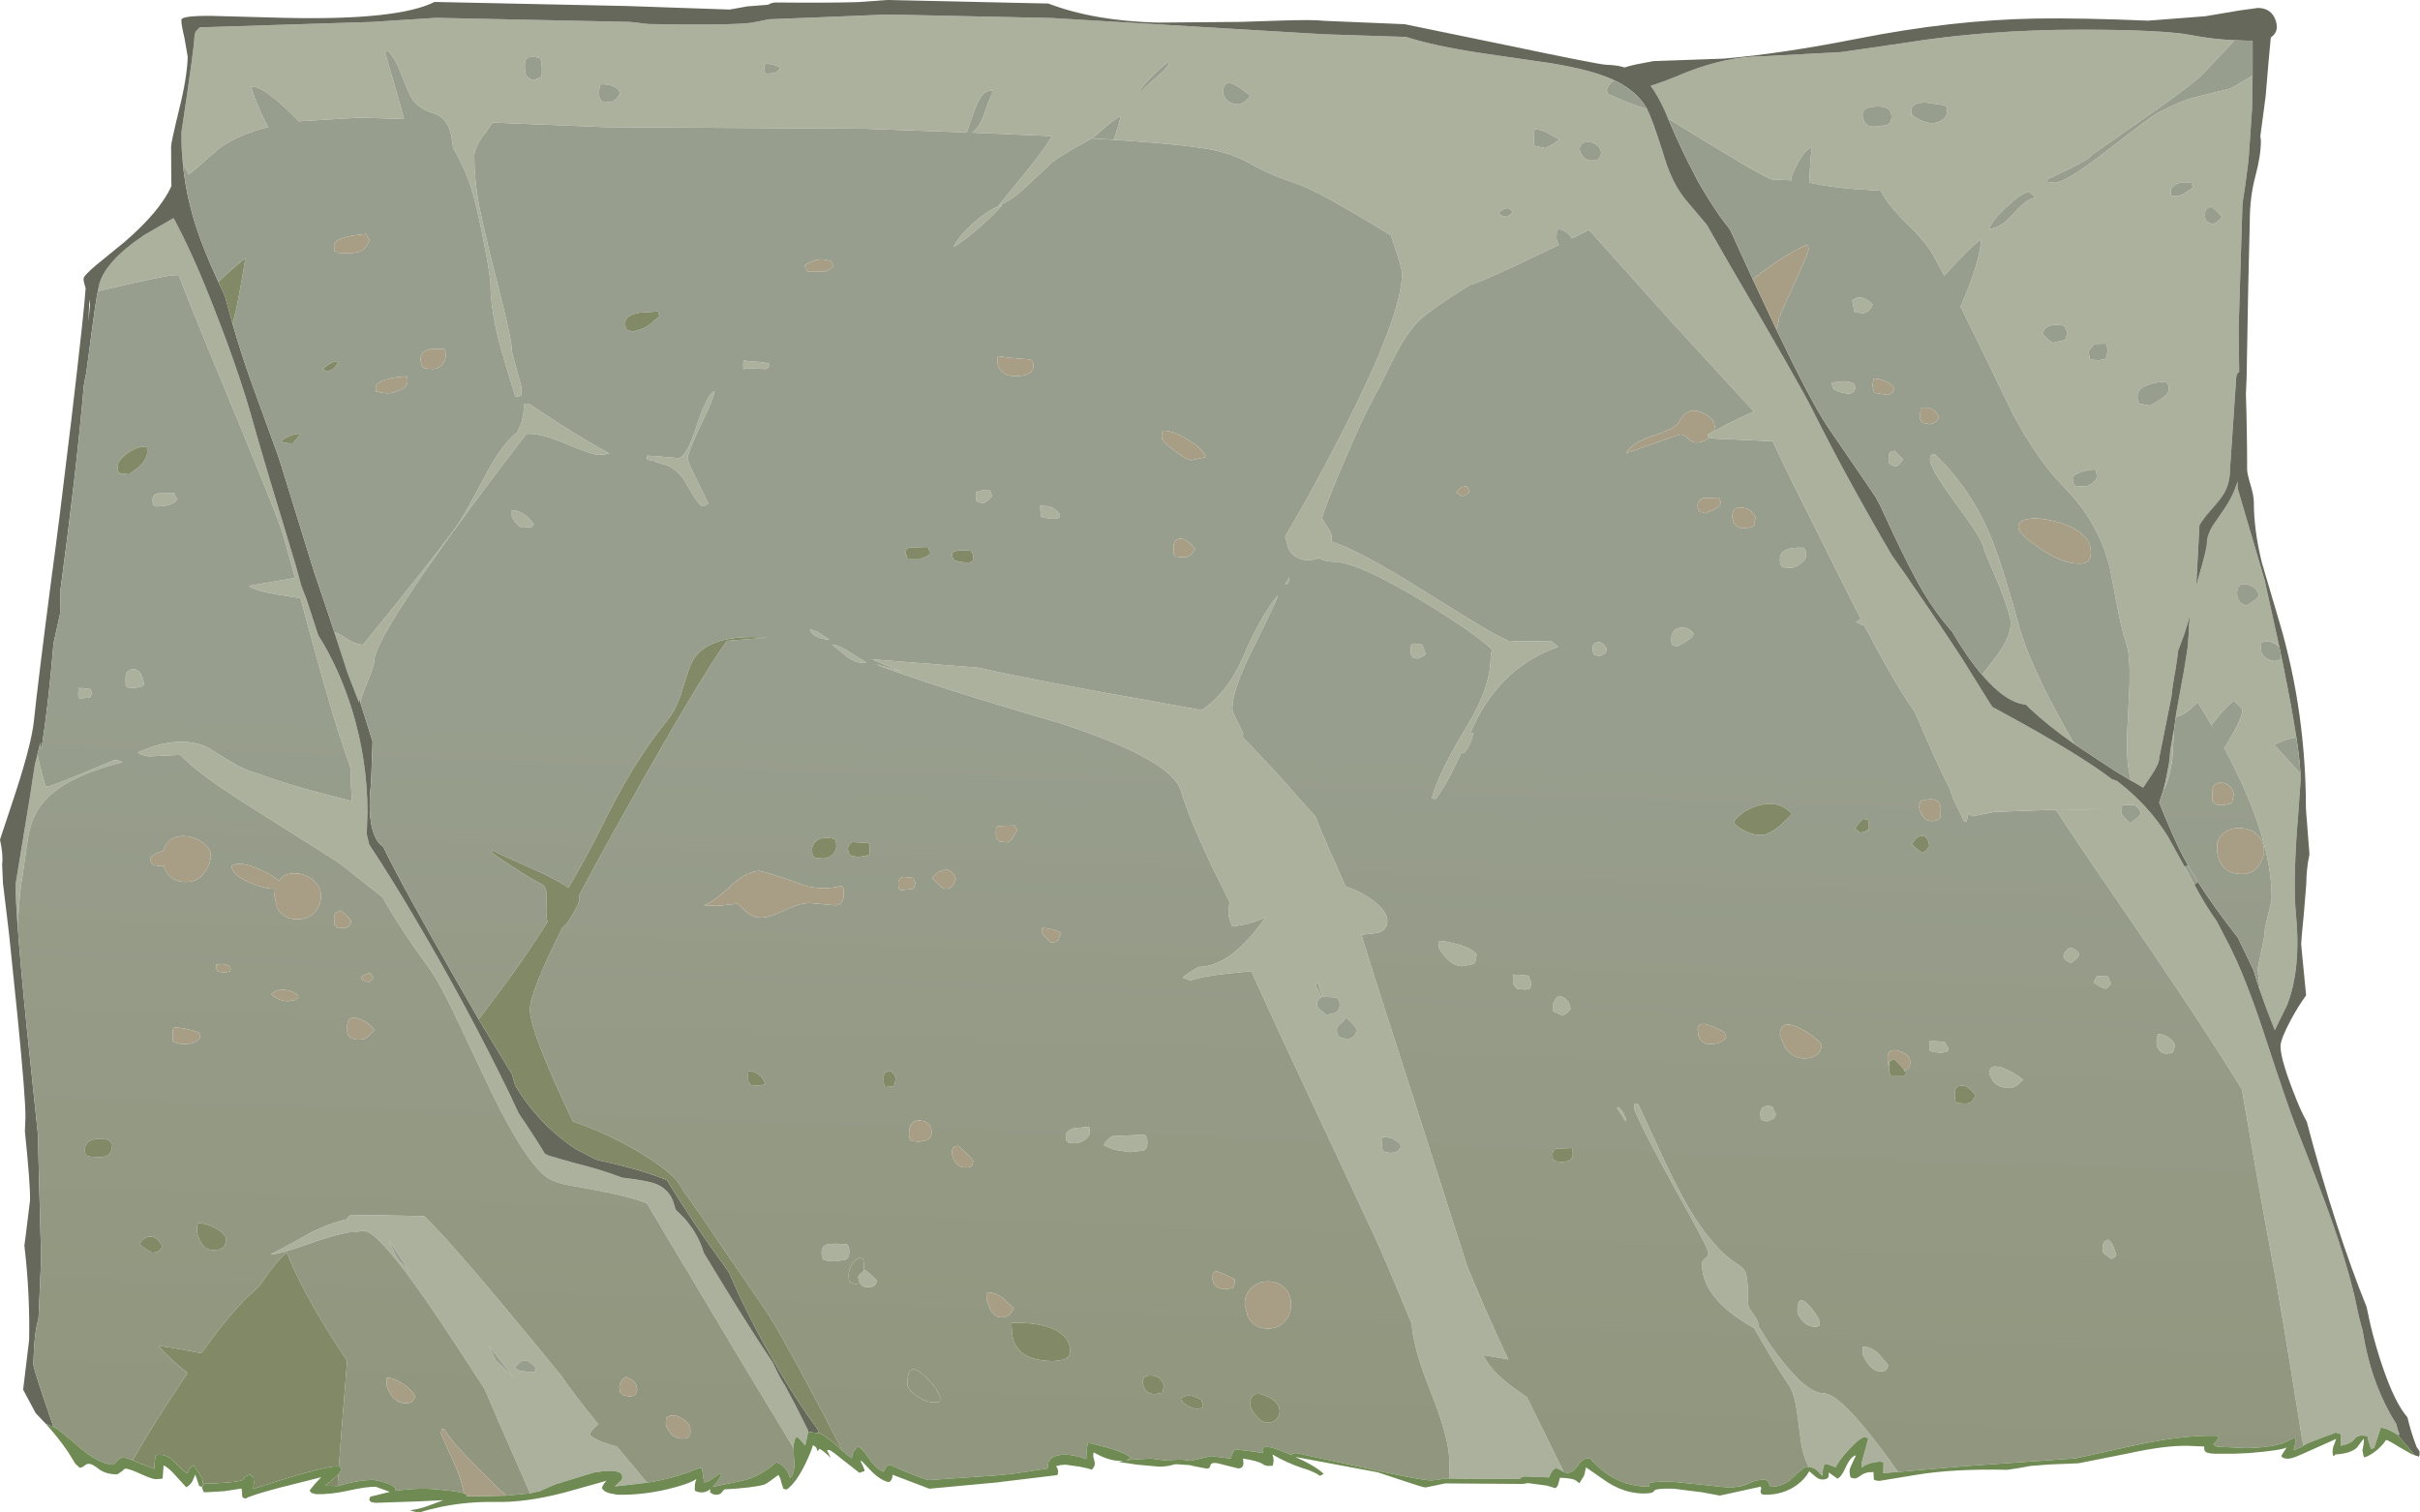<?xml version="1.0" encoding="UTF-8" standalone="no"?>
<svg xmlns:ffdec="https://www.free-decompiler.com/flash" xmlns:xlink="http://www.w3.org/1999/xlink" ffdec:objectType="shape" height="428.25px" width="685.25px" xmlns="http://www.w3.org/2000/svg">
  <g transform="matrix(1.0, 0.0, 0.0, 1.0, 0.0, 0.0)">
    <path d="M651.4 219.05 L651.45 220.95 650.6 233.0 650.55 233.25 650.35 235.9 Q649.35 250.85 650.1 258.6 651.65 274.55 647.55 284.75 L644.5 290.95 644.15 291.7 Q641.7 285.7 639.95 280.5 L639.3 274.8 Q639.3 273.7 640.3 269.4 641.25 265.15 641.25 264.0 641.25 262.9 642.25 259.0 643.25 255.15 643.25 254.0 643.25 232.6 622.35 198.9 L619.75 201.2 Q617.85 202.7 616.1 203.0 L616.15 202.4 616.15 202.35 617.95 192.4 618.45 189.75 619.45 183.4 619.75 179.55 Q619.75 177.15 620.1 174.45 L618.45 179.75 616.7 184.4 616.6 185.7 616.6 185.65 616.5 186.45 616.35 187.35 615.9 190.4 615.85 190.65 615.8 190.75 615.4 193.2 Q614.9 196.3 614.9 197.1 L611.4 214.65 Q611.4 216.25 609.15 219.6 L606.9 222.95 606.9 223.05 606.3 222.7 603.45 221.05 Q602.05 216.5 602.3 208.25 L603.0 193.6 Q603.2 185.55 602.1 182.25 600.7 178.15 599.5 171.6 L597.45 160.85 Q594.25 147.85 584.65 138.15 577.1 130.55 569.95 117.2 L559.0 94.6 555.15 86.8 Q560.5 74.75 561.0 67.8 558.35 69.4 550.55 78.05 L547.65 72.65 Q545.5 68.65 539.75 63.1 534.35 57.8 532.55 54.0 520.05 53.4 513.9 52.0 L512.3 51.7 512.5 48.05 Q512.7 43.9 513.1 41.7 511.05 42.4 509.0 46.3 507.25 49.6 507.25 50.7 L507.35 51.05 501.95 50.85 Q500.4 50.85 477.35 36.65 L472.35 33.6 471.45 31.45 Q469.4 27.0 467.4 24.3 L470.5 23.25 470.7 23.2 475.3 21.4 476.2 21.0 477.95 20.3 Q489.35 15.95 498.9 15.95 L521.35 14.75 538.9 12.2 Q562.4 8.4 589.05 8.4 612.9 8.4 620.85 10.0 626.1 11.05 632.75 11.4 L623.9 20.8 Q620.1 24.55 605.65 34.55 L592.2 43.95 Q592.2 45.0 579.45 50.95 L579.8 51.5 581.7 51.75 Q584.9 51.75 596.05 43.1 609.1 32.95 610.85 32.05 617.25 28.65 621.6 27.5 L631.1 25.2 Q631.95 25.0 637.85 21.35 L637.7 30.7 636.8 44.0 636.6 46.1 635.8 52.3 Q634.95 57.4 634.95 58.5 L633.9 92.8 634.05 105.3 Q633.75 105.45 633.6 105.7 633.15 106.35 633.15 107.85 L632.3 120.4 631.45 132.95 Q631.45 136.8 629.7 139.8 628.75 141.4 625.8 144.7 624.05 146.65 622.8 148.7 L622.0 163.9 621.9 165.7 622.35 164.15 Q624.9 155.45 624.9 153.9 624.9 151.7 626.45 149.05 L629.8 144.15 Q632.45 140.25 633.6 136.3 L633.6 138.25 641.25 164.25 645.45 183.3 Q644.7 182.5 643.8 182.1 641.95 181.15 640.1 182.1 640.1 184.3 640.5 185.1 641.3 186.8 644.25 187.2 L645.75 186.75 645.95 185.7 646.35 187.55 Q648.95 200.35 650.25 208.8 647.2 209.25 643.95 210.9 L651.0 218.65 651.4 219.05 M621.3 250.4 Q624.55 256.5 627.75 260.95 L631.4 268.0 Q635.75 276.65 640.65 291.35 L641.3 293.3 Q647.85 313.3 650.0 318.75 657.25 337.15 659.75 344.25 665.1 359.25 667.25 369.55 667.95 373.15 669.0 376.7 670.35 385.3 673.1 392.4 675.35 398.2 678.6 403.35 678.85 404.85 679.35 405.8 L679.3 406.45 678.7 406.15 678.35 405.95 677.0 405.2 Q675.3 404.35 674.15 404.25 L672.25 410.05 671.35 410.25 670.4 407.2 670.5 406.9 Q670.35 406.55 668.95 406.5 667.4 406.45 666.75 407.45 665.8 408.8 662.8 409.4 L662.85 406.1 661.4 405.65 655.55 407.85 653.3 408.75 652.25 409.35 651.8 407.15 Q645.65 368.4 643.15 355.35 640.2 339.8 634.8 308.4 623.6 290.1 597.9 252.65 588.75 239.4 582.2 229.35 L596.65 229.0 597.45 228.95 Q589.25 229.35 579.6 229.35 L564.75 229.9 558.45 231.15 556.9 230.15 557.35 230.55 556.85 232.65 556.2 232.65 553.05 226.05 552.05 223.25 Q548.1 215.5 542.35 201.9 538.05 195.75 532.6 185.9 L527.8 176.9 526.8 176.85 Q526.8 176.5 525.45 176.15 L526.95 175.35 521.1 163.8 511.85 145.2 Q507.8 137.35 501.95 124.95 L485.55 124.2 483.95 123.95 483.85 123.9 483.5 123.05 485.35 122.1 489.65 119.8 Q493.3 118.0 496.65 116.55 L472.1 89.8 449.95 65.1 445.15 67.5 444.4 66.55 Q442.9 64.9 441.0 64.9 L440.8 65.7 440.75 67.35 Q440.75 68.45 441.45 69.35 L436.2 71.85 Q418.05 80.6 416.15 80.65 L416.25 80.65 413.6 82.35 Q402.95 89.05 400.35 92.35 397.35 96.0 394.7 101.3 L390.25 110.25 Q385.85 118.05 379.85 132.45 374.4 145.45 374.4 146.7 374.4 147.0 375.75 149.05 377.1 151.1 377.1 151.95 L377.0 153.35 Q383.15 155.2 396.65 163.3 L415.15 174.75 Q424.6 180.6 426.7 181.2 L427.3 181.7 Q430.5 181.35 439.4 181.65 L440.25 182.4 441.2 183.15 Q426.3 188.4 418.45 203.1 L416.15 207.95 Q416.65 207.6 417.25 207.45 416.3 211.45 414.45 213.3 L413.95 213.25 413.85 212.95 412.75 215.3 Q409.45 222.5 406.45 226.35 L405.45 225.9 Q407.45 218.65 415.6 205.25 422.1 194.45 422.1 186.05 422.1 184.9 422.6 184.05 418.35 179.85 404.8 171.45 384.7 159.05 377.55 159.05 374.95 159.05 373.5 158.0 L374.55 157.35 Q372.9 158.6 370.45 158.6 366.55 158.6 364.85 155.35 L363.9 151.95 Q372.2 137.9 380.45 121.65 397.0 89.2 397.0 77.5 397.0 76.05 394.95 69.9 L393.85 66.65 Q372.95 53.8 366.75 51.85 360.25 49.8 354.15 46.4 349.2 43.65 343.4 42.45 334.85 40.7 309.2 39.2 300.95 43.6 298.0 45.9 L290.85 52.6 Q286.4 56.85 282.7 58.25 L290.35 48.9 Q295.5 42.55 297.55 39.15 L297.95 38.55 275.25 37.55 Q277.45 36.0 278.75 32.15 280.6 26.65 281.35 25.75 278.55 25.05 276.7 29.4 275.65 31.75 273.75 37.5 L244.9 36.45 171.2 36.0 139.55 34.7 137.9 36.95 Q134.3 41.55 134.3 44.2 134.3 50.6 135.55 57.65 136.3 61.65 138.7 71.75 L142.2 85.65 Q144.9 96.45 144.9 99.0 144.9 99.75 146.3 104.6 147.7 109.45 147.7 110.25 L147.6 111.85 147.0 112.25 145.9 112.25 Q142.25 100.45 141.25 96.45 138.9 87.1 138.9 80.65 138.9 78.25 136.95 68.3 134.9 57.6 133.2 52.5 131.25 46.8 128.3 41.9 L127.8 38.25 Q126.65 33.3 122.95 32.15 118.4 30.75 116.55 27.75 115.75 26.45 113.6 20.9 111.8 16.3 109.9 14.5 L109.0 14.7 113.35 29.8 114.4 33.7 101.8 33.3 84.65 34.35 Q74.6 24.05 71.1 24.5 72.55 29.65 75.9 35.95 L76.45 35.85 Q67.35 38.05 61.9 42.15 L55.0 48.2 53.4 49.35 52.4 47.45 51.75 46.05 Q51.3 41.65 51.4 37.25 L51.9 33.95 Q54.95 13.6 55.05 10.55 55.05 9.2 55.8 8.5 L56.55 7.75 105.55 6.2 123.4 5.05 178.45 6.2 183.5 6.8 Q205.85 7.25 212.75 6.45 L217.8 5.45 232.05 4.9 251.4 4.1 297.85 5.1 374.9 9.7 398.1 10.45 Q406.35 13.05 418.9 14.95 L439.2 17.9 Q450.15 19.7 456.15 22.3 L457.05 22.7 Q455.55 23.7 454.95 25.4 L455.25 26.55 Q461.8 29.6 466.4 30.9 L466.55 31.2 Q467.8 33.65 470.5 42.05 L471.35 44.8 Q472.7 49.1 474.5 52.4 476.05 55.15 477.85 57.2 L483.3 63.65 489.45 74.4 Q509.9 109.3 513.25 116.1 522.25 134.2 535.7 157.25 L536.2 157.95 540.0 163.35 540.55 164.15 540.5 164.1 Q549.0 176.35 555.85 186.9 L564.1 200.15 567.05 201.75 Q588.6 213.45 598.1 220.7 L599.0 220.95 599.45 221.15 Q603.75 224.45 607.3 228.25 611.0 232.25 613.85 236.85 L618.95 246.05 620.7 249.25 620.95 249.75 621.3 250.4 M5.0 262.25 Q4.35 253.75 4.45 250.15 L8.4 226.05 8.7 224.15 9.9 216.35 9.95 216.15 10.3 214.9 10.6 213.75 Q12.65 222.5 13.05 222.75 L14.15 222.55 Q16.35 221.85 22.45 219.35 L32.4 215.2 33.45 215.35 Q34.5 215.55 34.65 215.85 14.95 220.75 10.0 230.55 8.3 233.9 7.6 239.45 L6.3 248.6 Q5.65 251.4 5.0 262.25 M27.7 82.45 L28.0 80.95 Q29.45 74.25 40.75 66.6 L49.15 61.75 50.15 63.65 Q52.9 68.95 55.7 75.35 L56.5 77.2 58.15 81.15 Q67.45 103.95 72.15 121.3 74.8 130.75 83.7 159.95 L85.35 166.0 85.8 167.15 86.8 169.7 90.1 179.85 Q96.0 189.2 99.7 201.05 104.0 215.2 104.05 229.65 L104.0 231.5 103.85 236.25 104.55 239.15 Q110.6 248.25 117.8 260.5 132.35 285.15 144.15 309.45 L146.9 315.3 Q150.85 321.05 154.3 326.7 L155.4 327.25 162.95 329.4 163.75 329.6 Q170.65 331.35 176.1 333.45 182.2 334.2 184.5 334.85 189.0 336.05 190.6 340.15 L191.3 342.5 193.75 344.95 Q197.7 349.4 199.3 354.8 L205.3 364.65 Q213.45 377.9 218.75 385.75 220.5 389.5 221.95 391.9 L222.05 391.95 225.05 397.55 228.9 405.2 228.85 405.4 228.55 406.85 228.0 409.35 Q226.3 407.1 225.5 406.9 224.75 407.8 224.7 410.0 L210.25 386.1 183.15 340.7 182.1 340.3 Q176.4 338.25 162.1 335.8 158.55 335.2 156.9 334.4 150.55 332.6 139.1 309.15 L129.6 289.05 Q124.45 278.15 121.6 274.25 113.35 263.0 108.35 254.1 L95.85 244.2 71.15 228.6 Q56.05 219.15 51.05 213.75 L42.05 214.2 Q39.7 213.75 39.0 213.05 50.95 207.8 58.85 211.7 L65.3 215.65 Q69.35 218.15 72.9 219.0 78.95 221.35 89.55 224.25 L99.7 226.85 Q99.3 222.55 99.25 217.5 L95.75 207.05 Q92.15 195.55 87.05 176.6 L85.1 169.4 78.9 168.4 Q72.5 167.35 70.4 165.9 L83.55 163.65 80.1 151.2 Q78.65 146.25 60.65 102.85 54.45 87.95 50.6 77.9 L49.15 77.95 Q46.9 77.95 27.7 82.45 M102.05 199.0 L101.65 197.7 101.7 199.05 98.4 190.5 94.65 178.95 Q96.0 179.45 97.65 180.55 100.75 182.55 102.8 182.55 122.7 158.15 129.0 149.4 131.1 146.5 134.05 140.9 L139.05 131.7 Q142.95 125.05 146.75 122.15 L146.55 121.95 Q148.35 119.35 148.35 114.3 L149.7 114.3 159.05 120.4 Q166.55 125.15 172.45 128.35 L171.4 128.65 169.4 128.8 Q167.75 128.8 160.75 125.85 153.7 122.85 150.05 122.85 L149.05 122.85 Q137.25 138.2 127.25 152.0 105.95 181.6 105.95 187.3 105.95 188.45 104.0 193.25 102.3 197.3 102.05 199.0 M612.5 223.95 L612.8 222.85 613.3 220.75 613.3 220.6 Q614.45 215.15 614.45 213.75 614.45 212.65 615.3 208.05 L615.65 206.3 615.1 215.0 Q614.25 221.1 612.5 223.95 M537.45 416.8 L533.25 417.15 533.35 414.2 533.3 414.05 532.25 413.85 529.9 414.25 Q528.6 414.65 527.7 415.15 527.1 416.05 527.1 414.65 527.15 413.9 528.05 410.95 L529.0 407.3 528.95 407.15 527.9 407.0 Q526.8 406.95 523.7 410.3 520.65 413.55 519.8 415.5 L518.6 415.05 Q517.45 414.55 516.7 414.55 516.35 415.15 516.2 416.1 L516.0 417.95 514.55 416.4 Q513.6 415.5 512.3 415.45 L512.25 415.45 Q510.7 412.8 510.0 408.5 L508.8 399.45 Q508.05 394.45 506.55 392.25 503.2 387.45 498.35 378.9 L496.65 375.9 496.45 375.95 Q489.45 371.95 485.9 367.75 481.95 363.1 481.95 357.95 481.95 356.85 482.85 356.35 483.75 355.85 483.75 354.7 483.75 353.55 474.9 337.65 465.1 320.0 462.7 313.95 L462.9 312.5 463.8 312.5 470.95 327.95 Q475.3 337.2 478.35 342.3 485.25 353.85 492.1 358.0 493.95 359.15 494.4 360.7 495.0 362.65 495.0 369.1 495.0 370.15 496.05 371.5 497.4 373.2 498.0 375.05 L497.8 375.35 501.25 380.8 Q510.9 394.5 516.25 394.5 521.05 394.5 533.8 411.75 L537.45 416.8 M442.4 416.6 L442.25 416.5 442.15 416.45 Q441.05 415.7 440.5 415.8 439.55 416.05 438.6 418.35 L432.1 418.1 Q431.25 418.05 430.85 418.35 430.6 418.5 430.25 418.8 L429.1 418.8 428.8 418.8 417.75 418.75 417.75 418.7 410.5 418.65 410.4 413.55 Q410.3 407.05 404.95 393.65 400.15 381.6 399.75 374.95 L399.75 374.9 Q392.75 357.8 389.1 349.85 L363.55 295.2 354.3 275.0 347.4 275.7 Q340.5 276.45 337.15 277.65 L334.9 276.85 Q335.65 275.9 339.45 273.8 348.65 273.7 358.4 259.65 355.65 261.2 351.05 262.05 L348.9 262.35 349.1 262.8 Q347.85 259.65 347.85 258.95 347.85 256.9 348.2 255.5 L344.8 248.65 Q337.3 233.45 334.35 223.85 331.75 215.15 300.6 204.9 262.7 193.85 247.95 188.1 L255.4 190.15 250.1 188.05 247.0 186.7 276.9 189.05 Q294.25 192.95 328.0 198.85 L340.25 201.1 341.3 200.35 Q347.7 195.7 351.9 186.3 353.8 181.65 356.4 176.85 359.6 171.0 361.9 168.6 361.15 170.8 354.3 184.65 348.95 195.35 348.95 200.8 348.95 201.65 350.5 204.45 L352.0 207.65 351.95 208.75 362.55 220.05 372.6 231.4 Q373.5 234.2 378.45 245.2 L381.05 251.0 Q385.55 252.5 389.0 255.15 392.85 258.15 392.85 260.75 392.85 263.3 390.25 264.15 L385.5 264.7 Q388.55 274.85 396.4 299.0 L415.35 358.2 415.5 358.7 Q421.0 371.95 426.0 382.6 L427.15 384.95 426.1 384.75 420.05 383.7 Q422.25 389.0 432.35 395.6 L442.8 416.8 442.4 416.6 M527.4 32.4 Q527.4 33.45 527.85 34.3 528.6 35.85 530.55 35.85 L534.25 35.45 Q535.6 34.85 535.6 32.95 535.6 30.05 531.5 30.15 527.4 30.25 527.4 32.4 M545.4 29.05 Q541.2 28.95 541.2 31.35 541.2 33.6 541.35 32.4 542.5 33.5 544.15 34.15 545.75 34.85 547.2 34.85 548.95 34.85 550.25 33.75 551.35 32.75 551.35 31.7 551.35 30.35 551.0 30.1 L550.65 29.8 545.4 29.05 M618.4 54.85 L621.0 53.1 620.55 51.85 Q617.8 51.2 616.05 52.3 614.7 53.1 614.7 54.2 614.7 55.6 614.95 55.6 L615.15 55.35 615.15 55.45 616.8 55.55 618.4 54.85 M628.05 62.65 L629.2 61.4 627.65 59.75 626.15 58.5 Q625.7 58.6 625.25 58.85 624.35 59.35 624.35 60.75 624.35 62.25 624.9 62.8 L626.5 63.45 Q627.15 63.35 628.05 62.65 M596.35 97.3 L593.0 97.4 591.4 99.45 591.75 101.7 592.15 101.85 594.2 102.0 596.0 101.75 596.35 101.45 596.9 99.0 596.35 97.3 M578.55 94.5 Q578.55 95.05 581.15 97.05 L584.75 96.3 585.45 94.25 Q584.65 92.75 584.65 92.25 582.0 91.7 580.3 92.3 578.55 92.9 578.55 94.5 M576.3 56.0 Q575.8 55.2 574.4 54.3 572.3 54.75 568.25 58.5 564.1 62.35 563.25 64.8 566.55 64.65 570.15 60.5 573.85 56.25 576.3 56.0 M561.25 191.1 L564.15 187.3 Q569.35 181.05 569.35 176.5 569.35 173.85 565.6 164.65 561.8 155.85 561.8 155.45 561.8 153.4 554.15 143.05 546.5 132.65 546.5 130.15 546.5 128.8 547.25 128.7 L547.95 128.7 Q558.55 138.9 564.1 153.0 567.4 161.35 572.15 178.85 576.05 191.25 587.45 210.8 L587.0 210.45 Q579.6 205.2 574.75 200.6 L574.65 200.5 574.6 200.45 574.5 200.35 574.4 200.25 574.15 200.0 574.05 199.9 573.8 199.65 573.7 199.55 Q567.9 198.95 561.25 191.1 M524.45 85.05 Q525.85 83.9 527.55 84.4 528.95 84.8 530.3 86.25 529.15 88.65 527.5 88.65 L525.5 88.5 525.15 88.3 524.85 87.0 524.45 85.05 M538.05 131.2 Q537.4 131.9 536.85 132.05 535.6 131.85 534.9 131.15 534.8 131.7 534.8 129.45 534.8 128.1 535.65 127.8 L536.5 127.65 538.85 130.05 538.05 131.2 M524.9 108.55 L525.45 109.8 524.95 110.9 Q524.5 111.45 523.1 111.45 L520.75 110.95 519.3 110.25 Q518.7 109.3 518.7 108.3 L522.1 107.95 Q523.45 108.0 524.9 108.55 M511.1 155.65 Q511.4 156.05 511.4 157.35 511.4 158.5 509.65 159.75 508.05 160.85 507.0 160.85 L504.9 160.65 504.45 160.4 504.25 160.0 Q504.0 159.75 504.0 158.4 504.0 156.6 505.45 155.85 507.0 154.95 510.75 155.1 L511.1 155.65 M608.7 114.85 Q614.1 112.15 614.1 110.35 614.1 109.0 613.75 108.65 L613.35 108.2 Q611.05 108.0 608.45 108.9 605.25 110.0 605.25 112.05 605.25 113.4 605.55 113.8 L605.8 114.3 608.7 114.85 M636.35 165.5 Q633.45 164.8 633.45 167.95 633.45 169.25 633.85 169.95 634.45 171.0 636.15 171.55 L638.6 169.8 639.65 168.75 Q639.2 166.25 636.35 165.5 M587.7 137.55 L588.2 137.65 590.4 137.7 Q591.15 137.7 592.3 136.9 593.75 135.95 593.75 134.85 L593.5 133.3 593.2 132.95 Q590.95 132.95 588.85 133.85 586.9 134.65 586.9 135.3 586.9 136.65 587.3 137.15 L587.7 137.55 M447.75 43.65 Q448.7 45.45 450.9 45.45 L452.65 45.15 453.0 44.55 453.45 43.3 Q452.75 40.45 450.0 40.25 447.3 40.0 447.3 42.4 L447.75 43.65 M352.25 28.9 Q353.3 28.2 354.0 27.1 350.3 24.05 348.6 23.6 346.35 23.05 346.35 26.2 346.35 27.2 347.3 28.2 348.55 29.55 350.75 29.55 351.35 29.55 352.25 28.9 M331.2 17.4 Q330.1 17.9 327.15 20.75 324.0 23.75 322.65 25.75 L323.3 25.75 Q324.5 24.4 328.3 21.15 330.75 19.1 331.2 17.4 M427.15 58.95 Q426.15 58.95 425.3 59.5 424.45 60.0 424.45 60.5 425.1 61.2 426.7 61.4 L428.25 60.3 Q428.25 59.85 427.7 59.35 L427.15 58.95 M434.55 36.65 L434.45 37.1 434.35 39.25 Q434.35 41.5 434.55 41.25 L437.6 41.95 Q437.6 41.9 439.15 41.15 440.8 40.2 441.45 39.45 L437.8 37.4 Q436.1 36.65 434.55 36.65 M364.8 165.25 L363.9 165.45 365.15 163.45 Q364.8 164.45 364.8 165.25 M403.65 185.15 Q403.1 186.05 401.25 186.5 L399.95 186.1 Q399.45 185.8 399.45 184.35 L399.5 182.85 399.9 182.25 400.95 182.25 402.75 182.55 403.2 183.85 403.65 185.15 M454.25 182.65 L454.95 183.6 Q454.85 184.6 454.45 185.05 L453.0 185.85 451.5 185.45 Q451.0 185.15 451.0 183.7 451.0 182.3 451.65 182.0 L453.0 181.8 Q453.75 182.1 454.25 182.65 M477.3 181.75 L474.95 183.0 473.7 182.75 Q473.25 182.5 473.25 181.1 473.25 177.15 477.55 177.85 479.25 178.55 479.55 179.65 479.25 180.5 477.3 181.75 M407.55 266.5 Q408.5 266.3 412.2 267.25 416.8 268.4 418.15 270.3 L417.7 272.7 416.45 273.15 414.0 273.6 Q410.45 273.6 407.35 268.3 L407.55 266.5 M441.55 282.0 Q444.45 282.75 444.7 285.75 443.85 287.0 442.45 287.55 L439.85 286.4 439.65 284.7 Q439.8 283.95 440.3 283.2 440.85 282.3 441.55 282.0 M433.65 278.2 L433.35 279.7 Q433.05 280.2 431.55 280.2 L429.6 280.0 429.3 279.75 428.85 279.2 Q428.4 278.75 428.4 277.4 428.4 276.0 428.65 275.9 L428.85 276.05 430.05 276.0 432.9 276.3 Q432.9 276.85 433.65 278.2 M396.05 325.7 L396.9 324.45 Q395.6 323.0 394.3 322.45 393.2 321.95 391.5 321.95 L391.45 322.15 391.35 324.0 Q391.35 325.4 391.5 325.6 L391.95 326.0 392.0 326.25 393.75 326.45 Q395.2 326.45 396.05 325.7 M381.0 288.0 Q381.0 288.7 379.8 289.7 378.55 290.7 378.55 291.35 378.55 292.75 378.85 293.15 L379.45 293.7 379.6 293.95 381.45 294.15 Q383.0 294.15 383.6 293.15 L384.3 291.7 Q383.25 289.8 381.0 288.0 M378.95 282.95 L378.55 282.45 374.4 282.25 373.15 278.2 372.5 278.9 374.15 282.4 374.1 282.4 Q372.9 283.15 372.9 284.4 372.9 285.1 373.75 285.9 L375.75 287.55 Q376.15 287.25 377.85 286.85 379.35 286.25 379.35 284.7 379.35 283.35 378.95 282.95 M324.9 323.65 Q324.9 325.25 323.8 325.8 L319.95 326.25 316.05 325.65 Q313.85 325.05 312.5 324.2 313.85 322.15 315.1 321.7 L324.2 321.3 324.55 321.9 Q324.9 322.35 324.9 323.65 M459.65 315.0 L460.45 316.9 460.35 317.55 459.05 315.6 457.85 313.65 458.55 313.65 459.65 315.0 M634.95 201.0 L634.2 200.0 632.55 198.45 Q630.3 200.0 626.35 205.15 L626.25 205.35 629.85 211.8 631.15 209.65 Q634.95 203.3 634.95 201.0 M600.95 228.0 L600.85 228.35 600.75 230.4 601.25 231.25 603.2 233.1 605.2 231.55 606.25 230.5 Q605.75 228.55 604.2 227.9 L600.95 228.0 M588.15 271.35 L586.45 272.7 Q584.75 272.1 584.3 270.9 584.3 270.0 585.05 269.2 585.7 268.45 586.45 268.3 587.85 268.9 588.7 270.0 588.7 270.65 588.15 271.35 M592.85 278.1 Q593.65 276.55 593.95 276.35 L597.0 276.5 597.25 277.45 597.7 278.4 Q597.25 279.7 596.1 280.0 593.55 278.95 592.85 278.1 M611.1 292.8 Q612.65 292.8 614.1 293.8 615.55 294.8 615.9 296.1 L615.45 297.45 615.25 298.05 613.65 298.35 Q611.9 298.35 611.1 296.95 610.65 296.15 610.65 295.3 610.65 293.95 610.8 293.65 L611.1 292.8 M546.5 294.85 L547.7 294.8 550.65 295.05 551.8 297.0 551.4 297.8 549.65 298.1 547.35 297.9 546.75 297.65 546.55 297.6 Q546.3 297.55 546.3 296.2 L546.4 294.7 546.5 294.85 M563.25 304.05 Q563.25 300.9 567.5 302.55 570.25 303.65 572.85 305.65 570.85 308.1 568.9 308.1 565.95 308.1 564.3 306.1 L563.25 304.05 M502.25 314.4 L502.85 315.45 502.4 316.65 500.4 317.55 498.95 317.2 Q498.45 316.9 498.45 315.45 498.45 313.95 499.5 313.4 500.45 312.9 501.95 313.4 L502.25 314.4 M514.0 375.75 Q511.55 375.6 510.05 373.6 508.95 372.2 508.95 371.25 508.95 366.35 511.9 369.3 514.3 371.7 515.35 374.4 L515.1 375.5 514.0 375.75 M534.7 386.55 L534.25 387.7 Q533.85 388.35 532.45 388.35 530.45 388.35 528.75 385.9 527.4 383.95 527.4 383.15 L527.5 381.35 527.6 381.25 Q529.95 381.5 531.9 383.25 L534.7 386.55 M597.9 356.5 L595.8 355.0 Q595.35 354.6 595.35 353.8 595.35 352.25 595.85 351.65 596.2 351.2 597.0 351.0 597.95 351.7 598.5 353.1 L599.25 355.35 Q598.95 356.05 597.9 356.5 M315.35 39.55 Q316.6 36.15 317.35 32.85 315.25 33.75 309.35 39.2 L315.35 39.55 M270.0 69.95 Q271.45 66.85 276.0 62.85 280.7 58.8 283.8 58.05 282.05 60.2 277.95 63.85 273.2 68.1 270.0 69.95 M172.45 28.9 Q173.7 28.9 174.55 27.9 L175.6 26.55 Q175.05 23.85 170.1 23.85 L169.8 24.8 Q169.65 25.1 169.65 26.4 169.65 27.7 169.9 28.0 L170.1 28.45 170.45 28.7 172.45 28.9 M217.05 20.85 L219.45 20.7 220.8 19.65 220.6 18.9 218.85 18.3 217.65 18.1 217.05 18.0 Q216.45 18.05 216.45 19.45 216.45 20.85 217.05 20.85 M216.9 104.5 L210.9 104.25 210.7 104.6 Q210.45 104.65 210.45 103.25 210.45 101.85 211.05 102.0 L211.6 102.25 214.55 102.45 Q217.55 102.7 217.9 103.15 L217.9 103.8 216.9 104.5 M198.4 120.45 Q194.7 128.15 194.7 129.9 194.7 130.6 197.55 136.45 L200.55 142.5 Q200.1 143.2 198.65 143.4 197.3 142.05 195.85 139.55 L193.45 135.5 Q191.7 133.1 188.9 131.75 L189.7 131.85 188.25 131.6 185.7 130.8 Q185.95 130.55 186.55 130.4 L185.9 130.65 183.25 130.15 183.25 129.0 187.2 129.3 192.0 129.7 Q194.3 129.7 197.15 120.95 200.15 111.65 202.35 110.7 202.2 112.55 198.4 120.45 M239.5 184.0 L239.9 184.25 245.35 187.65 245.25 187.7 Q242.8 188.0 240.1 186.15 L235.65 182.55 Q236.4 182.55 237.4 182.95 L238.1 183.25 239.1 183.8 239.25 183.85 239.35 183.9 239.5 184.0 M231.8 179.1 L234.9 181.2 Q230.15 180.7 229.35 178.3 230.8 178.4 231.8 179.1 M294.75 146.25 L294.5 143.2 296.85 143.35 Q298.75 143.85 300.0 145.55 L300.0 146.25 Q300.15 146.9 297.9 146.9 L295.5 146.6 294.75 146.25 M279.85 141.65 Q278.95 142.35 278.3 142.5 L276.8 142.15 Q276.3 141.85 276.3 140.4 276.3 139.0 276.4 139.1 L276.5 139.5 Q277.3 138.7 280.35 138.7 L280.9 140.5 279.85 141.65 M148.95 16.85 Q148.6 17.35 148.6 19.2 L148.8 20.9 Q149.3 22.2 150.95 22.7 L152.35 22.2 153.2 21.8 Q153.45 21.7 153.45 19.45 L153.25 17.4 153.0 16.5 Q149.8 15.55 148.95 16.85 M50.25 141.4 Q48.9 143.4 44.1 143.4 L43.4 143.0 Q43.2 142.8 43.2 141.4 43.2 140.1 44.7 139.7 L49.35 139.6 Q49.35 140.05 50.25 141.4 M22.35 194.85 L23.45 194.85 25.65 195.15 26.1 196.4 25.4 197.55 22.6 197.75 22.4 197.7 Q22.15 197.65 22.15 196.3 L22.25 194.75 22.35 194.85 M37.8 189.5 Q40.1 189.45 40.8 193.8 L40.15 194.35 38.1 194.85 36.1 194.65 35.75 194.4 Q35.55 194.4 35.55 192.15 35.55 189.55 37.8 189.5 M144.95 144.35 L145.0 144.45 Q146.25 144.45 147.75 145.25 149.7 146.3 151.2 148.5 L150.55 149.2 148.35 149.4 Q147.0 149.4 145.85 147.8 144.9 146.5 144.9 145.9 L144.95 144.35 M150.1 422.85 L150.05 422.75 140.9 401.85 137.25 393.35 Q123.85 372.55 117.45 363.7 106.5 348.5 102.9 348.5 L101.7 348.55 102.3 348.55 100.45 348.95 99.15 348.9 Q94.65 349.65 87.9 352.05 78.45 355.45 76.6 355.15 78.7 354.3 88.1 348.95 93.75 346.2 98.3 345.25 98.3 344.6 99.35 344.0 L120.1 344.35 Q123.95 348.1 129.4 354.3 139.75 366.05 159.05 389.7 161.85 394.0 169.45 403.35 167.7 404.55 166.95 406.2 168.4 407.9 174.05 409.45 L174.65 409.6 183.25 419.85 174.6 420.85 174.4 420.85 174.1 420.85 175.95 419.15 Q176.15 419.6 176.2 418.25 176.25 415.85 169.6 416.75 L168.05 417.0 157.15 420.35 156.85 420.5 156.1 420.8 155.6 421.0 155.35 421.15 Q154.1 421.65 152.85 422.25 L150.1 422.85 M115.9 359.95 L110.2 351.25 Q111.9 355.7 112.95 356.95 L115.9 359.95 M151.65 387.2 Q149.55 384.95 148.15 385.25 147.3 385.45 145.8 387.2 146.05 387.75 147.2 388.15 L150.05 388.55 Q151.4 388.55 151.55 388.15 151.45 387.55 151.65 387.2 M138.4 381.1 L138.15 380.6 139.95 384.35 140.4 385.25 145.5 390.05 138.4 381.1 M236.55 357.15 L234.0 356.95 233.1 356.7 232.9 356.3 Q232.65 356.05 232.65 354.7 232.65 352.8 234.25 352.35 235.6 352.0 239.85 352.35 L240.2 352.85 Q240.5 353.25 240.5 354.6 240.5 356.2 239.35 356.75 L236.55 357.15 M244.55 359.85 L244.9 359.55 246.4 360.75 248.4 362.7 247.8 363.85 Q247.2 364.5 245.8 364.5 244.4 364.5 243.9 363.85 L243.6 363.25 243.2 362.7 243.0 361.65 Q243.1 361.05 244.05 360.3 L244.55 359.9 244.55 359.85 M308.55 320.5 Q308.55 322.2 306.5 323.15 305.15 323.75 304.2 323.75 L302.45 323.55 302.4 323.3 301.95 323.05 Q301.8 322.95 301.8 321.6 301.8 320.25 303.95 319.5 L307.65 319.15 308.35 319.15 Q308.55 319.15 308.55 320.5" fill="#acb19e" fill-rule="evenodd" stroke="none"/>
    <path d="M639.95 280.5 Q641.7 285.7 644.15 291.7 L644.5 290.95 647.55 284.75 Q651.65 274.55 650.1 258.6 649.35 250.85 650.35 235.9 L650.55 233.25 650.6 233.0 651.45 220.95 651.4 219.05 Q651.2 215.15 650.25 208.8 648.95 200.35 646.35 187.55 L645.95 185.7 645.45 183.3 641.25 164.25 633.6 138.25 633.6 136.3 Q632.45 140.25 629.8 144.15 L626.45 149.05 Q624.9 151.7 624.9 153.9 624.9 155.45 622.35 164.15 L621.9 165.7 622.0 163.9 622.8 148.7 Q624.05 146.65 625.8 144.7 628.75 141.4 629.7 139.8 631.45 136.8 631.45 132.95 L632.3 120.4 633.15 107.85 Q633.15 106.35 633.6 105.7 633.75 105.45 634.05 105.3 L633.9 92.8 634.95 58.5 Q634.95 57.4 635.8 52.3 L636.6 46.1 636.8 44.0 637.7 30.7 637.85 21.35 637.85 11.55 637.65 11.55 636.0 11.5 632.75 11.4 Q626.1 11.05 620.85 10.0 612.9 8.4 589.05 8.4 562.4 8.4 538.9 12.2 L521.35 14.75 498.9 15.95 Q489.35 15.95 477.95 20.3 L476.2 21.0 475.3 21.4 470.7 23.2 470.5 23.25 467.4 24.3 Q469.4 27.0 471.45 31.45 L472.35 33.6 Q475.6 41.15 478.1 46.1 L480.7 51.15 Q483.6 56.3 486.95 61.15 L489.85 65.0 489.95 65.15 496.25 78.95 496.35 79.15 502.95 93.2 Q512.95 114.05 517.4 120.65 L531.1 140.7 532.4 143.15 Q540.0 159.85 544.6 167.65 548.1 173.55 552.75 178.85 557.15 186.3 561.25 191.1 567.9 198.95 573.7 199.55 L573.8 199.65 574.05 199.9 574.15 200.0 574.4 200.25 574.5 200.35 574.6 200.45 574.65 200.5 574.75 200.6 Q579.6 205.2 587.0 210.45 L598.5 218.05 603.45 221.05 606.3 222.7 606.9 223.05 606.9 222.95 609.15 219.6 Q611.4 216.25 611.4 214.65 L614.9 197.1 Q614.9 196.3 615.4 193.2 L615.8 190.75 615.85 190.65 615.9 190.4 616.35 187.35 616.5 186.45 616.6 185.65 616.6 185.7 616.7 184.4 618.45 179.75 620.1 174.45 Q619.75 177.15 619.75 179.55 L619.45 183.4 618.45 189.75 617.95 192.4 616.15 202.35 616.15 202.4 616.1 203.0 615.65 206.3 615.3 208.05 Q614.45 212.65 614.45 213.75 614.45 215.15 613.3 220.6 L613.3 220.75 612.8 222.85 612.5 223.95 611.4 227.25 Q615.25 236.75 617.75 241.7 L619.6 245.15 618.6 245.35 618.95 246.05 613.85 236.85 Q611.0 232.25 607.3 228.25 603.75 224.45 599.45 221.15 L599.0 220.95 598.1 220.7 Q588.6 213.45 567.05 201.75 L564.1 200.15 555.85 186.9 Q549.0 176.35 540.5 164.1 L540.55 164.15 540.0 163.35 536.2 157.95 535.7 157.25 Q522.25 134.2 513.25 116.1 509.9 109.3 489.45 74.4 L483.3 63.65 477.85 57.2 Q476.05 55.15 474.5 52.4 472.7 49.1 471.35 44.8 L470.5 42.05 Q467.8 33.65 466.55 31.2 L466.4 30.9 Q463.6 25.85 457.05 22.7 L456.15 22.3 Q450.15 19.7 439.2 17.9 L418.9 14.95 Q406.35 13.05 398.1 10.45 L374.9 9.7 297.85 5.1 251.4 4.1 232.05 4.9 217.8 5.45 212.75 6.45 Q205.85 7.25 183.5 6.8 L178.45 6.2 123.4 5.05 105.55 6.2 56.55 7.75 55.8 8.5 Q55.05 9.2 55.05 10.55 54.95 13.6 51.9 33.95 L51.4 37.25 Q51.3 41.65 51.75 46.05 52.5 54.2 55.0 62.5 57.25 69.95 61.85 79.85 L63.55 83.5 63.7 83.85 65.85 91.7 Q67.95 99.05 70.95 107.6 L78.6 128.65 79.4 131.05 89.05 162.3 89.3 162.95 89.75 164.3 92.6 172.75 94.65 178.95 98.4 190.5 101.7 199.05 101.65 197.7 102.05 199.0 105.5 209.95 105.1 221.05 104.8 224.75 Q104.55 228.5 104.85 231.4 105.5 237.8 108.55 239.85 113.9 250.95 130.0 279.0 L135.55 288.65 144.95 304.15 145.65 306.55 145.9 307.4 146.05 307.65 Q152.55 318.35 163.0 325.35 L166.95 327.4 168.8 328.35 170.9 328.85 Q182.1 331.35 188.9 334.2 195.65 345.5 206.5 360.4 211.2 371.55 218.0 383.55 224.85 395.7 231.4 404.55 L231.8 405.55 231.65 405.85 228.85 405.4 228.9 405.2 225.05 397.55 222.05 391.95 221.95 391.9 Q220.5 389.5 218.75 385.75 213.45 377.9 205.3 364.65 L199.3 354.8 Q197.7 349.4 193.75 344.95 L191.3 342.5 190.6 340.15 Q189.0 336.05 184.5 334.85 182.2 334.2 176.1 333.45 170.65 331.35 163.75 329.6 L162.95 329.4 155.4 327.25 154.3 326.7 Q150.85 321.05 146.9 315.3 L144.15 309.45 Q132.35 285.15 117.8 260.5 110.6 248.25 104.55 239.15 L103.85 236.25 104.0 231.5 104.05 229.65 Q104.0 215.2 99.7 201.05 96.0 189.2 90.1 179.85 L86.8 169.7 85.8 167.15 85.35 166.0 83.7 159.95 Q74.8 130.75 72.15 121.3 67.45 103.95 58.15 81.15 L56.5 77.2 55.7 75.35 Q52.9 68.95 50.15 63.65 L49.15 61.75 40.75 66.6 Q29.45 74.25 28.0 80.95 L27.7 82.45 Q26.95 86.3 26.1 93.0 L24.45 105.4 23.75 109.05 Q21.7 132.95 17.1 167.15 L17.15 167.15 17.0 173.8 15.15 182.2 Q13.7 199.7 11.75 212.0 L11.55 211.3 11.4 210.35 10.3 214.9 9.95 216.15 9.9 216.35 8.7 224.15 8.4 226.05 4.45 250.15 Q4.35 253.75 5.0 262.25 5.75 272.75 7.55 290.75 L10.8 321.85 Q10.75 324.1 11.65 356.4 L10.9 373.45 Q9.65 377.4 9.45 386.2 9.4 387.15 12.2 395.45 L15.05 403.8 16.1 404.55 12.9 403.1 10.1 400.15 6.55 393.5 8.25 379.4 Q8.5 366.2 6.9 352.7 L7.3 349.7 8.5 339.9 Q8.6 335.35 7.05 320.35 L7.2 316.45 Q7.3 311.4 5.0 288.15 L2.6 264.8 1.05 251.8 0.85 250.3 0.6 244.8 Q0.95 242.0 0.0 237.75 L3.2 228.1 Q8.85 211.35 9.6 204.15 10.7 193.5 14.65 163.15 16.55 149.5 20.3 118.05 24.0 86.6 24.25 81.55 23.65 79.8 23.65 78.9 23.7 78.05 27.25 75.05 L35.4 68.4 Q45.4 59.75 48.55 52.65 L48.5 51.15 48.45 41.45 Q48.45 40.35 50.7 31.1 53.0 21.9 53.15 16.05 L52.25 10.85 Q51.3 6.8 51.35 5.65 51.35 4.4 60.05 4.5 L80.4 5.05 Q112.65 5.8 123.05 0.55 L177.45 1.7 206.6 2.7 211.65 1.8 217.5 1.35 Q218.4 0.75 219.65 0.7 234.05 0.85 242.85 0.6 L251.15 0.0 296.85 1.0 Q309.65 5.9 327.7 6.4 L351.2 6.2 362.0 5.85 Q371.8 5.5 375.0 5.9 L397.75 6.85 425.9 12.65 Q452.85 18.3 454.9 18.35 457.75 18.4 460.05 19.1 461.2 18.7 463.25 18.25 L468.2 17.3 488.0 16.6 Q504.25 15.25 526.25 10.9 552.9 5.65 576.5 5.25 589.5 5.05 608.25 5.85 L624.45 4.6 633.9 3.0 639.3 2.25 Q642.55 2.25 643.95 4.8 644.7 6.2 644.7 7.65 644.7 9.35 643.15 10.5 L643.0 10.65 642.35 17.65 641.55 27.2 640.05 38.5 640.2 39.9 Q640.2 44.0 638.65 49.85 637.05 55.75 637.05 62.75 L636.6 81.75 636.15 107.1 635.95 111.55 Q636.3 122.05 636.3 132.95 636.3 134.1 637.25 137.25 638.2 140.4 638.2 142.2 638.2 150.2 640.5 159.4 L645.6 176.7 Q652.95 201.85 652.95 229.05 L653.95 241.9 Q653.05 246.2 653.05 250.3 L652.35 258.85 Q651.6 266.3 651.6 267.4 L653.0 281.85 Q650.75 284.95 648.7 288.75 645.75 294.25 645.75 296.3 645.75 300.15 650.25 311.35 651.7 314.95 653.2 317.65 656.95 332.05 661.6 346.4 665.8 359.4 670.1 370.0 L671.25 375.3 Q672.8 381.65 674.7 387.15 678.15 397.25 681.7 401.35 682.6 405.25 684.25 409.65 L685.15 411.0 685.1 411.85 685.25 412.2 685.1 412.0 684.9 412.5 Q684.8 412.6 684.7 412.35 L683.8 412.1 680.75 408.45 678.7 406.15 679.3 406.45 679.35 405.8 Q678.85 404.85 678.6 403.35 675.35 398.2 673.1 392.4 670.35 385.3 669.0 376.7 667.95 373.15 667.25 369.55 665.1 359.25 659.75 344.25 657.25 337.15 650.0 318.75 647.85 313.3 641.3 293.3 L640.65 291.35 Q635.75 276.65 631.4 268.0 L627.75 260.95 Q624.55 256.5 621.3 250.4 L621.9 250.2 622.25 249.55 Q626.85 256.8 633.75 265.6 L638.15 274.8 Q638.9 277.55 639.95 280.5 M25.05 91.05 L25.5 86.2 25.3 84.85 25.05 91.05 M194.1 345.25 L193.95 345.15 194.15 345.35 194.1 345.25" fill="#66685b" fill-rule="evenodd" stroke="none"/>
    <path d="M651.4 219.05 L651.0 218.65 643.95 210.9 Q647.2 209.25 650.25 208.8 651.2 215.15 651.4 219.05 M645.95 185.7 L645.75 186.75 644.25 187.2 Q641.3 186.8 640.5 185.1 640.1 184.3 640.1 182.1 641.95 181.15 643.8 182.1 644.7 182.5 645.45 183.3 L645.95 185.7 M637.85 21.35 Q631.95 25.0 631.1 25.2 L621.6 27.5 Q617.25 28.65 610.85 32.05 609.1 32.95 596.05 43.1 584.9 51.75 581.7 51.75 L579.8 51.5 579.45 50.95 Q592.2 45.0 592.2 43.95 L605.65 34.55 Q620.1 24.55 623.9 20.8 L632.75 11.4 636.0 11.5 637.65 11.55 637.85 11.55 637.85 21.35 M472.35 33.6 L477.35 36.65 Q500.4 50.85 501.95 50.85 L507.35 51.05 507.25 50.7 Q507.25 49.6 509.0 46.3 511.05 42.4 513.1 41.7 512.7 43.9 512.5 48.05 L512.3 51.7 513.9 52.0 Q520.05 53.4 532.55 54.0 534.35 57.8 539.75 63.1 545.5 68.65 547.65 72.65 L550.55 78.05 Q558.35 69.4 561.0 67.8 560.5 74.75 555.15 86.8 L559.0 94.6 569.95 117.2 Q577.1 130.55 584.65 138.15 594.25 147.85 597.45 160.85 L599.5 171.6 Q600.7 178.15 602.1 182.25 603.2 185.55 603.0 193.6 L602.3 208.25 Q602.05 216.5 603.45 221.05 L598.5 218.05 587.0 210.45 587.45 210.8 Q576.05 191.25 572.15 178.85 567.4 161.35 564.1 153.0 558.55 138.9 547.95 128.7 L547.25 128.7 Q546.5 128.8 546.5 130.15 546.5 132.65 554.15 143.05 561.8 153.4 561.8 155.45 561.8 155.85 565.6 164.65 569.35 173.85 569.35 176.5 569.35 181.05 564.15 187.3 L561.25 191.1 Q557.15 186.3 552.75 178.85 548.1 173.55 544.6 167.65 540.0 159.85 532.4 143.15 L531.1 140.7 517.4 120.65 Q512.95 114.05 502.95 93.2 503.65 91.9 503.65 90.55 503.65 89.9 507.9 80.75 512.1 71.55 512.1 70.75 512.1 69.35 511.65 69.3 L511.2 69.5 Q504.3 72.8 497.1 78.5 L496.35 79.15 496.25 78.95 489.95 65.15 489.85 65.0 486.95 61.15 Q483.6 56.3 480.7 51.15 L478.1 46.1 Q475.6 41.15 472.35 33.6 M616.1 203.0 Q617.85 202.7 619.75 201.2 L622.35 198.9 Q643.25 232.6 643.25 254.0 643.25 255.15 642.25 259.0 641.25 262.9 641.25 264.0 641.25 265.15 640.3 269.4 639.3 273.7 639.3 274.8 L639.95 280.5 Q638.9 277.55 638.15 274.8 L633.75 265.6 Q626.85 256.8 622.25 249.55 L619.6 245.15 617.75 241.7 Q615.25 236.75 611.4 227.25 L612.5 223.95 Q614.25 221.1 615.1 215.0 L615.65 206.3 616.1 203.0 M16.1 404.55 L15.05 403.8 12.2 395.45 Q9.4 387.15 9.45 386.2 9.65 377.4 10.9 373.45 L11.65 356.4 Q10.75 324.1 10.8 321.85 L7.55 290.75 Q5.75 272.75 5.0 262.25 5.65 251.4 6.3 248.6 L7.6 239.45 Q8.3 233.9 10.0 230.55 14.95 220.75 34.65 215.85 34.5 215.55 33.45 215.35 L32.4 215.2 22.45 219.35 Q16.35 221.85 14.15 222.55 L13.05 222.75 Q12.65 222.5 10.6 213.75 L10.3 214.9 11.4 210.35 11.55 211.3 11.75 212.0 Q13.7 199.7 15.15 182.2 L17.0 173.8 17.15 167.15 17.1 167.15 Q21.7 132.95 23.75 109.05 L24.45 105.4 26.1 93.0 Q26.95 86.3 27.7 82.45 46.9 77.95 49.15 77.95 L50.6 77.9 Q54.45 87.95 60.65 102.85 78.65 146.25 80.1 151.2 L83.55 163.65 70.4 165.9 Q72.5 167.35 78.9 168.4 L85.1 169.4 87.05 176.6 Q92.15 195.55 95.75 207.05 L99.25 217.5 Q99.3 222.55 99.7 226.85 L89.55 224.25 Q78.95 221.35 72.9 219.0 69.35 218.15 65.3 215.65 L58.85 211.7 Q50.95 207.8 39.0 213.05 39.7 213.75 42.05 214.2 L51.05 213.75 Q56.05 219.15 71.15 228.6 L95.85 244.2 108.35 254.1 Q113.35 263.0 121.6 274.25 124.45 278.15 129.6 289.05 L139.1 309.15 Q150.55 332.6 156.9 334.4 158.55 335.2 162.1 335.8 176.4 338.25 182.1 340.3 L183.15 340.7 210.25 386.1 224.7 410.0 224.8 412.65 Q225.3 416.95 223.75 418.55 222.6 414.95 219.8 414.05 215.1 418.3 210.05 419.3 L201.8 421.05 202.55 420.25 Q204.05 418.35 204.35 417.2 203.6 417.3 202.05 418.5 200.45 419.7 199.35 419.75 L198.8 415.8 Q198.5 415.4 196.4 416.3 190.9 418.6 183.25 419.85 L174.65 409.6 174.05 409.45 Q168.4 407.9 166.95 406.2 167.7 404.55 169.45 403.35 161.85 394.0 159.05 389.7 139.75 366.05 129.4 354.3 123.95 348.1 120.1 344.35 L99.35 344.0 Q98.3 344.6 98.3 345.25 93.75 346.2 88.1 348.95 78.7 354.3 76.6 355.15 78.45 355.45 87.9 352.05 94.65 349.65 99.15 348.9 L100.45 348.95 102.3 348.55 101.7 348.55 102.9 348.5 Q106.5 348.5 117.45 363.7 123.85 372.55 137.25 393.35 L140.9 401.85 150.05 422.75 150.1 422.85 143.4 423.5 141.3 421.65 131.8 412.1 Q127.6 407.7 125.75 404.65 L125.1 404.65 124.85 406.0 129.2 415.65 Q130.7 419.45 131.4 422.85 131.95 423.05 132.15 423.3 131.45 422.45 125.25 421.9 119.25 421.15 112.8 422.05 L112.05 422.15 112.0 422.15 112.05 421.75 Q112.05 420.8 108.95 419.8 106.5 419.05 105.35 419.05 L102.85 419.2 100.45 419.6 Q97.6 420.15 95.9 420.8 L95.6 420.8 95.8 417.5 Q96.75 416.4 96.55 415.45 L95.95 415.25 96.65 405.75 98.3 385.3 Q95.5 381.25 91.95 375.45 84.85 363.8 81.2 354.7 78.1 357.2 73.55 364.05 L69.55 367.75 Q64.05 373.35 57.0 383.2 45.6 380.9 45.0 381.25 47.3 384.05 53.1 388.8 L47.1 397.85 Q41.8 406.1 37.6 413.5 35.65 412.75 34.95 412.75 34.05 412.7 33.15 413.75 L32.2 414.75 Q27.8 414.65 21.6 409.05 L20.75 408.3 16.6 404.9 16.35 404.7 16.3 404.7 16.1 404.55 M135.55 288.65 L130.0 279.0 Q113.9 250.95 108.55 239.85 105.5 237.8 104.85 231.4 104.55 228.5 104.8 224.75 L105.1 221.05 105.5 209.95 102.05 199.0 Q102.3 197.3 104.0 193.25 105.95 188.45 105.95 187.3 105.95 181.6 127.25 152.0 137.25 138.2 149.05 122.85 L150.05 122.85 Q153.7 122.85 160.75 125.85 167.75 128.8 169.4 128.8 L171.4 128.65 172.45 128.35 Q166.55 125.15 159.05 120.4 L149.7 114.3 148.35 114.3 Q148.35 119.35 146.55 121.95 L146.75 122.15 Q142.95 125.05 139.05 131.7 L134.05 140.9 Q131.1 146.5 129.0 149.4 122.7 158.15 102.8 182.55 100.75 182.55 97.65 180.55 96.0 179.45 94.65 178.95 L92.6 172.75 89.75 164.3 89.3 162.95 89.05 162.3 79.4 131.05 78.6 128.65 70.95 107.6 Q67.95 99.05 65.85 91.7 L66.05 90.95 Q67.25 86.8 69.5 73.1 65.15 76.6 61.85 79.85 57.25 69.95 55.0 62.5 52.5 54.2 51.75 46.05 L52.4 47.45 53.4 49.35 55.0 48.2 61.9 42.15 Q67.35 38.05 76.45 35.85 L75.9 35.95 Q72.55 29.65 71.1 24.5 74.6 24.05 84.65 34.35 L101.8 33.3 114.4 33.7 113.35 29.8 109.0 14.7 109.9 14.5 Q111.8 16.3 113.6 20.9 115.75 26.45 116.55 27.75 118.4 30.75 122.95 32.15 126.65 33.3 127.8 38.25 L128.3 41.9 Q131.25 46.8 133.2 52.5 134.9 57.6 136.95 68.3 138.9 78.25 138.9 80.65 138.9 87.1 141.25 96.45 142.25 100.45 145.9 112.25 L147.0 112.25 147.6 111.85 147.7 110.25 Q147.7 109.45 146.3 104.6 144.9 99.75 144.9 99.0 144.9 96.45 142.2 85.65 L138.7 71.75 Q136.3 61.65 135.55 57.65 134.3 50.6 134.3 44.2 134.3 41.55 137.9 36.95 L139.55 34.7 171.2 36.0 244.9 36.45 273.75 37.5 Q275.65 31.75 276.7 29.4 278.55 25.05 281.35 25.75 280.6 26.65 278.75 32.15 277.45 36.0 275.25 37.55 L297.95 38.55 297.55 39.15 Q295.5 42.55 290.35 48.9 L282.7 58.25 Q286.4 56.85 290.85 52.6 L298.0 45.9 Q300.95 43.6 309.2 39.2 334.85 40.7 343.4 42.45 349.2 43.65 354.15 46.4 360.25 49.8 366.75 51.85 372.95 53.8 393.85 66.65 L394.95 69.9 Q397.0 76.05 397.0 77.5 397.0 89.2 380.45 121.65 372.2 137.9 363.9 151.95 L364.85 155.35 Q366.55 158.6 370.45 158.6 372.9 158.6 374.55 157.35 L373.5 158.0 Q374.95 159.05 377.55 159.05 384.7 159.05 404.8 171.45 418.35 179.85 422.6 184.05 422.1 184.9 422.1 186.05 422.1 194.45 415.6 205.25 407.45 218.65 405.45 225.9 L406.45 226.35 Q409.45 222.5 412.75 215.3 L413.85 212.95 413.95 213.25 414.45 213.3 Q416.3 211.45 417.25 207.45 416.65 207.6 416.15 207.95 L418.45 203.1 Q426.3 188.4 441.2 183.15 L440.25 182.4 439.4 181.65 Q430.5 181.35 427.3 181.7 L426.7 181.2 Q424.6 180.6 415.15 174.75 L396.65 163.3 Q383.15 155.2 377.0 153.35 L377.1 151.95 Q377.1 151.1 375.75 149.05 374.4 147.0 374.4 146.7 374.4 145.45 379.85 132.45 385.85 118.05 390.25 110.25 L394.7 101.3 Q397.35 96.0 400.35 92.35 402.95 89.05 413.6 82.35 L416.25 80.65 416.15 80.65 Q418.05 80.6 436.2 71.85 L441.45 69.35 Q440.75 68.45 440.75 67.35 L440.8 65.7 441.0 64.9 Q442.9 64.9 444.4 66.55 L445.15 67.5 449.95 65.1 472.1 89.8 496.65 116.55 Q493.3 118.0 489.65 119.8 L485.35 122.1 485.55 121.05 Q485.55 118.15 481.7 116.7 477.6 115.1 475.4 119.55 474.5 121.35 468.2 123.35 461.9 125.4 460.45 128.35 L468.1 125.65 Q475.25 123.05 475.85 123.05 477.0 123.05 478.05 124.2 479.15 125.3 480.25 125.3 482.4 125.3 483.95 123.95 L485.55 124.2 501.95 124.95 Q507.8 137.35 511.85 145.2 L521.1 163.8 526.95 175.35 525.45 176.15 Q526.8 176.5 526.8 176.85 L527.8 176.9 532.6 185.9 Q538.05 195.75 542.35 201.9 548.1 215.5 552.05 223.25 L553.05 226.05 556.2 232.65 556.85 232.65 557.35 230.55 556.9 230.15 558.45 231.15 564.75 229.9 579.6 229.35 Q589.25 229.35 597.45 228.95 L596.65 229.0 582.2 229.35 Q588.75 239.4 597.9 252.65 623.6 290.1 634.8 308.4 640.2 339.8 643.15 355.35 645.65 368.4 651.8 407.15 L652.25 409.35 651.55 409.8 649.45 410.7 Q650.05 408.65 650.1 406.95 L647.0 408.4 Q643.75 409.85 636.05 410.05 L627.8 409.65 626.75 409.1 628.1 407.4 628.2 406.85 Q628.2 406.55 627.35 406.55 617.95 406.35 604.55 409.25 L587.75 412.95 556.55 415.15 537.45 416.8 533.8 411.75 Q521.05 394.5 516.25 394.5 510.9 394.5 501.25 380.8 L497.8 375.35 498.0 375.05 Q497.4 373.2 496.05 371.5 495.0 370.15 495.0 369.1 495.0 362.65 494.4 360.7 493.95 359.15 492.1 358.0 485.25 353.85 478.35 342.3 475.3 337.2 470.95 327.95 L463.8 312.5 462.9 312.5 462.7 313.95 Q465.1 320.0 474.9 337.65 483.75 353.55 483.75 354.7 483.75 355.85 482.85 356.35 481.95 356.85 481.95 357.95 481.95 363.1 485.9 367.75 489.45 371.95 496.45 375.95 L496.65 375.9 498.35 378.9 Q503.2 387.45 506.55 392.25 508.05 394.45 508.8 399.45 L510.0 408.5 Q510.7 412.8 512.25 415.45 510.55 415.4 510.2 416.2 509.15 416.9 507.7 418.35 504.9 421.1 501.25 421.0 L500.9 420.0 Q500.4 419.0 499.5 419.0 497.2 418.95 495.1 420.1 492.95 421.25 488.8 421.15 L473.45 419.55 Q466.85 419.45 466.75 420.25 L467.1 420.75 Q467.2 421.0 466.3 420.95 460.45 420.85 455.3 417.5 452.75 415.8 450.7 413.5 449.95 412.55 448.7 413.15 447.65 413.6 446.75 415.05 444.7 418.0 442.4 416.6 L442.8 416.8 432.35 395.6 Q422.25 389.0 420.05 383.7 L426.1 384.75 427.15 384.95 426.0 382.6 Q421.0 371.95 415.5 358.7 L415.35 358.2 396.4 299.0 Q388.55 274.85 385.5 264.7 L390.25 264.15 Q392.85 263.3 392.85 260.75 392.85 258.15 389.0 255.15 385.55 252.5 381.05 251.0 L378.45 245.2 Q373.5 234.2 372.6 231.4 L362.55 220.05 351.95 208.75 352.0 207.65 350.5 204.45 Q348.95 201.65 348.95 200.8 348.95 195.35 354.3 184.65 361.15 170.8 361.9 168.6 359.6 171.0 356.4 176.85 353.8 181.65 351.9 186.3 347.7 195.7 341.3 200.35 L340.25 201.1 328.0 198.85 Q294.25 192.95 276.9 189.05 L247.0 186.7 250.1 188.05 255.4 190.15 247.95 188.1 Q262.7 193.85 300.6 204.9 331.75 215.15 334.35 223.85 337.3 233.45 344.8 248.65 L348.2 255.5 Q347.85 256.9 347.85 258.95 347.85 259.65 349.1 262.8 L348.9 262.35 351.05 262.05 Q355.65 261.2 358.4 259.65 348.65 273.7 339.45 273.8 335.65 275.9 334.9 276.85 L337.15 277.65 Q340.5 276.45 347.4 275.7 L354.3 275.0 363.55 295.2 389.1 349.85 Q392.75 357.8 399.75 374.9 L399.75 374.95 Q400.15 381.6 404.95 393.65 410.3 407.05 410.4 413.55 L410.5 418.65 417.75 418.7 417.75 418.75 408.75 418.65 407.4 419.0 405.35 419.2 Q402.05 419.15 386.0 415.55 L367.05 411.45 366.15 411.65 365.5 411.95 364.35 411.45 Q356.25 407.95 357.7 411.5 L355.45 411.1 349.7 410.4 Q348.65 411.75 348.6 413.05 L345.7 412.65 342.95 412.3 337.2 413.65 334.65 413.3 329.65 413.5 325.85 413.0 318.9 413.45 320.25 412.9 Q319.35 411.65 314.05 410.05 L309.0 408.7 Q307.6 408.65 308.0 408.9 307.65 410.15 307.6 413.0 L307.6 413.15 Q302.25 411.25 299.1 412.25 296.75 413.0 296.75 415.0 L296.75 415.1 296.8 415.4 296.85 415.8 286.9 417.3 282.0 417.8 263.15 419.1 Q261.85 419.1 252.05 414.85 251.35 414.8 250.95 415.35 L250.2 416.75 Q248.05 415.9 246.3 413.3 244.45 410.45 242.95 409.6 241.1 411.3 241.3 412.75 L241.1 412.9 Q240.4 412.45 238.5 410.8 L238.5 410.75 233.55 401.15 Q219.9 375.1 215.3 368.85 L204.4 353.0 Q197.7 342.85 193.35 337.05 192.05 333.55 184.95 328.75 178.6 324.45 170.15 320.65 165.8 318.75 162.2 317.55 150.05 292.0 150.05 285.85 150.05 281.0 159.2 262.75 160.45 261.8 162.0 259.2 164.1 255.6 164.1 254.55 L163.85 253.8 Q168.85 244.25 175.7 232.05 198.6 191.2 205.85 181.45 L217.35 180.55 Q200.2 179.3 195.9 187.5 195.15 188.95 193.15 195.55 191.5 200.9 189.0 203.95 183.35 210.9 178.45 219.1 174.9 224.95 170.55 233.75 166.05 242.7 161.0 251.35 158.25 249.5 153.05 247.05 141.25 241.8 139.6 240.85 L139.4 241.05 139.15 241.3 Q139.7 241.95 145.3 245.55 151.1 249.3 153.45 250.4 154.6 251.0 154.8 253.15 L154.7 257.5 Q154.6 259.7 155.05 261.05 149.75 269.4 143.95 277.45 L135.55 288.65 M576.3 56.0 Q573.85 56.25 570.15 60.5 566.55 64.65 563.25 64.8 564.1 62.35 568.25 58.5 572.3 54.75 574.4 54.3 575.8 55.2 576.3 56.0 M578.55 94.5 Q578.55 92.9 580.3 92.3 582.0 91.7 584.65 92.25 584.65 92.75 585.45 94.25 L584.75 96.3 581.15 97.05 Q578.55 95.05 578.55 94.5 M596.35 97.3 L596.9 99.0 596.35 101.45 596.0 101.75 594.2 102.0 592.15 101.85 591.75 101.7 591.4 99.45 593.0 97.4 596.35 97.3 M628.05 62.65 Q627.15 63.35 626.5 63.45 L624.9 62.8 Q624.35 62.25 624.35 60.75 624.35 59.35 625.25 58.85 625.7 58.6 626.15 58.5 L627.65 59.75 629.2 61.4 628.05 62.65 M618.4 54.85 L616.8 55.55 615.15 55.45 615.15 55.35 614.95 55.6 Q614.7 55.6 614.7 54.2 614.7 53.1 616.05 52.3 617.8 51.2 620.55 51.85 L621.0 53.1 618.4 54.85 M545.4 29.05 L550.65 29.8 551.0 30.1 Q551.35 30.35 551.35 31.7 551.35 32.75 550.25 33.75 548.95 34.85 547.2 34.85 545.75 34.85 544.15 34.15 542.5 33.5 541.35 32.4 541.2 33.6 541.2 31.35 541.2 28.95 545.4 29.05 M527.4 32.4 Q527.4 30.25 531.5 30.15 535.6 30.05 535.6 32.95 535.6 34.85 534.25 35.45 L530.55 35.85 Q528.6 35.85 527.85 34.3 527.4 33.45 527.4 32.4 M524.45 85.05 L524.85 87.0 525.15 88.3 525.5 88.5 527.5 88.65 Q529.15 88.65 530.3 86.25 528.95 84.8 527.55 84.4 525.85 83.9 524.45 85.05 M543.6 118.0 Q543.6 118.75 544.35 119.7 L546.5 120.15 Q548.85 119.5 549.0 118.0 548.05 116.15 546.5 115.6 L543.9 115.65 543.6 118.0 M530.5 110.25 L530.75 111.25 534.6 111.8 Q536.2 111.45 536.4 109.8 535.6 108.65 533.75 107.9 532.1 107.2 530.55 107.2 L530.2 109.2 530.5 110.25 M524.9 108.55 Q523.45 108.0 522.1 107.95 L518.7 108.3 Q518.7 109.3 519.3 110.25 L520.75 110.95 523.1 111.45 Q524.5 111.45 524.95 110.9 L525.45 109.8 524.9 108.55 M538.05 131.2 L538.85 130.05 536.5 127.65 535.65 127.8 Q534.8 128.1 534.8 129.45 534.8 131.7 534.9 131.15 535.6 131.85 536.85 132.05 537.4 131.9 538.05 131.2 M490.5 146.45 L490.85 147.8 Q491.7 149.6 493.85 149.6 L495.85 149.3 Q496.55 148.95 496.65 148.95 L497.1 146.55 Q496.25 144.2 493.45 143.75 490.5 143.25 490.5 146.45 M487.35 142.5 L486.9 141.15 482.7 140.95 Q480.7 141.35 480.7 142.95 480.7 144.4 481.25 144.85 L482.85 145.35 485.3 144.35 Q486.95 143.5 487.35 142.5 M511.1 155.65 L510.75 155.1 Q507.0 154.95 505.45 155.85 504.0 156.6 504.0 158.4 504.0 159.75 504.25 160.0 L504.45 160.4 504.9 160.65 507.0 160.85 Q508.05 160.85 509.65 159.75 511.4 158.5 511.4 157.35 511.4 156.05 511.1 155.65 M608.7 114.85 L605.8 114.3 605.55 113.8 Q605.25 113.4 605.25 112.05 605.25 110.0 608.45 108.9 611.05 108.0 613.35 108.2 L613.75 108.65 Q614.1 109.0 614.1 110.35 614.1 112.15 608.7 114.85 M581.8 147.6 Q577.75 146.55 574.7 146.9 571.5 147.3 571.5 149.15 571.5 151.15 577.5 155.2 583.9 159.6 588.7 159.6 590.4 159.6 591.2 158.95 592.05 158.25 592.05 156.45 592.05 150.3 581.8 147.6 M587.7 137.55 L587.3 137.15 Q586.9 136.65 586.9 135.3 586.9 134.65 588.85 133.85 590.95 132.95 593.2 132.95 L593.5 133.3 593.75 134.85 Q593.75 135.95 592.3 136.9 591.15 137.7 590.4 137.7 L588.2 137.65 587.7 137.55 M636.35 165.5 Q639.2 166.25 639.65 168.75 L638.6 169.8 636.15 171.55 Q634.45 171.0 633.85 169.95 633.45 169.25 633.45 167.95 633.45 164.8 636.35 165.5 M334.9 157.8 Q336.4 157.8 337.15 157.2 L338.4 155.55 Q336.2 152.5 334.2 152.55 332.3 152.55 332.3 155.0 332.3 157.25 332.55 157.35 L332.9 157.6 334.9 157.8 M329.4 121.95 L329.0 122.4 328.95 123.75 Q328.95 124.95 332.4 127.5 335.55 129.85 337.15 130.35 L341.3 129.45 341.3 128.8 Q339.9 126.65 336.25 124.4 332.25 121.95 329.4 121.95 M403.65 185.15 L403.2 183.85 402.75 182.55 400.95 182.25 399.9 182.25 399.5 182.85 399.45 184.35 Q399.45 185.8 399.95 186.1 L401.25 186.5 Q403.1 186.05 403.65 185.15 M364.8 165.25 Q364.8 164.45 365.15 163.45 L363.9 165.45 364.8 165.25 M414.0 140.5 Q415.65 140.05 416.1 139.05 L415.6 138.1 415.2 137.7 413.8 137.9 Q413.25 138.25 412.4 139.5 L414.0 140.5 M433.65 278.2 Q432.9 276.85 432.9 276.3 L430.05 276.0 428.85 276.05 428.65 275.9 Q428.4 276.0 428.4 277.4 428.4 278.75 428.85 279.2 L429.3 279.75 429.6 280.0 431.55 280.2 Q433.05 280.2 433.35 279.7 L433.65 278.2 M441.55 282.0 Q440.85 282.3 440.3 283.2 439.8 283.95 439.65 284.7 L439.85 286.4 442.45 287.55 Q443.85 287.0 444.7 285.75 444.45 282.75 441.55 282.0 M407.55 266.5 L407.35 268.3 Q410.45 273.6 414.0 273.6 L416.45 273.15 417.7 272.7 418.15 270.3 Q416.8 268.4 412.2 267.25 408.5 266.3 407.55 266.5 M477.3 181.75 Q479.25 180.5 479.55 179.65 479.25 178.55 477.55 177.85 473.25 177.15 473.25 181.1 473.25 182.5 473.7 182.75 L474.95 183.0 477.3 181.75 M454.25 182.65 Q453.75 182.1 453.0 181.8 L451.65 182.0 Q451.0 182.3 451.0 183.7 451.0 185.15 451.5 185.45 L453.0 185.85 454.45 185.05 Q454.85 184.6 454.95 183.6 L454.25 182.65 M480.95 293.3 Q481.75 295.65 484.2 295.65 487.6 295.65 488.8 293.7 L488.35 292.35 Q485.85 290.95 484.1 290.35 480.75 289.15 480.7 291.55 L480.95 293.3 M324.9 323.65 Q324.9 322.35 324.55 321.9 L324.2 321.3 315.1 321.7 Q313.85 322.15 312.5 324.2 313.85 325.05 316.05 325.65 L319.95 326.25 323.8 325.8 Q324.9 325.25 324.9 323.65 M359.05 362.85 Q356.35 362.85 354.5 364.55 352.45 366.35 352.45 369.45 L353.35 372.85 Q355.05 376.2 359.1 376.2 362.6 376.2 364.4 373.45 365.6 371.55 365.6 369.55 365.6 366.35 363.55 364.5 361.7 362.85 359.05 362.85 M349.65 362.25 L346.35 360.7 Q344.65 359.85 344.1 360.0 L343.55 360.4 Q343.35 360.65 343.35 362.1 343.35 363.05 343.95 363.8 344.9 365.05 347.15 365.05 L349.05 364.7 Q349.7 364.15 349.65 362.25 M328.8 394.45 L329.25 393.85 329.6 392.5 Q328.9 389.7 326.2 389.5 323.55 389.3 323.55 391.6 L324.0 392.95 Q324.9 394.75 327.0 394.75 L328.8 394.45 M459.65 315.0 L458.55 313.65 457.85 313.65 459.05 315.6 460.35 317.55 460.45 316.9 459.65 315.0 M445.3 327.85 L445.35 326.55 Q445.35 325.2 445.05 325.1 L444.7 325.1 441.0 325.25 Q439.65 325.45 439.65 326.9 439.65 328.3 439.8 328.4 L440.3 328.6 440.55 328.85 442.45 329.05 444.35 328.75 444.9 328.05 Q445.05 327.8 445.3 327.85 M634.95 201.0 Q634.95 203.3 631.15 209.65 L629.85 211.8 626.25 205.35 626.35 205.15 Q630.3 200.0 632.55 198.45 L634.2 200.0 634.95 201.0 M629.85 235.75 Q627.75 237.25 627.75 239.85 627.75 242.2 628.55 243.9 630.25 247.5 634.95 247.5 638.3 247.5 640.0 244.5 641.1 242.55 641.1 241.05 641.1 238.05 639.0 236.2 637.15 234.6 634.45 234.5 631.75 234.35 629.85 235.75 M626.5 227.1 Q627.15 227.4 627.5 227.8 L629.2 228.0 631.2 227.65 632.0 227.25 632.55 224.85 Q631.7 221.8 629.05 221.65 626.4 221.5 626.4 224.55 L626.5 227.1 M592.85 278.1 Q593.55 278.95 596.1 280.0 597.25 279.7 597.7 278.4 L597.25 277.45 597.0 276.5 593.95 276.35 Q593.65 276.55 592.85 278.1 M588.15 271.35 Q588.7 270.65 588.7 270.0 587.85 268.9 586.45 268.3 585.7 268.45 585.05 269.2 584.3 270.0 584.3 270.9 584.75 272.1 586.45 272.7 L588.15 271.35 M611.1 292.8 L610.8 293.65 Q610.65 293.95 610.65 295.3 610.65 296.15 611.1 296.95 611.9 298.35 613.65 298.35 L615.25 298.05 615.45 297.45 615.9 296.1 Q615.55 294.8 614.1 293.8 612.65 292.8 611.1 292.8 M543.45 228.7 Q543.45 229.5 544.2 230.75 545.25 232.5 546.95 232.5 548.3 232.5 548.9 231.95 L549.45 231.4 549.55 229.35 Q549.55 225.1 543.9 226.8 L543.5 227.35 543.45 228.7 M497.1 228.35 Q494.75 229.15 492.85 230.65 491.15 232.0 490.95 232.95 491.85 234.1 493.8 235.15 496.25 236.45 498.6 236.45 500.85 236.45 504.15 233.7 L507.45 230.5 Q503.5 226.15 497.1 228.35 M545.55 240.75 L546.3 239.5 Q545.9 236.45 544.1 236.7 542.5 236.9 541.35 239.05 L542.95 240.5 544.35 241.5 545.55 240.75 M528.85 232.15 L527.6 231.85 526.35 233.05 525.25 234.65 526.8 235.8 528.1 235.5 528.95 234.9 Q529.2 236.1 529.2 233.85 529.2 232.4 528.85 232.15 M504.0 293.25 L505.45 296.55 Q507.55 299.7 510.95 299.7 512.55 299.7 513.9 299.0 515.8 298.0 515.8 295.95 515.8 295.5 513.95 293.95 511.95 292.3 509.9 291.25 504.0 288.2 504.0 293.25 M563.25 304.05 L564.3 306.1 Q565.95 308.1 568.9 308.1 570.85 308.1 572.85 305.65 570.25 303.65 567.5 302.55 563.25 300.9 563.25 304.05 M546.5 294.85 L546.4 294.7 546.3 296.2 Q546.3 297.55 546.55 297.6 L546.75 297.65 547.35 297.9 549.65 298.1 551.4 297.8 551.8 297.0 550.65 295.05 547.7 294.8 546.5 294.85 M553.5 309.7 Q553.5 311.05 553.65 311.5 L553.8 312.05 554.15 312.3 556.2 312.5 Q557.65 312.5 558.35 311.9 L559.45 310.25 Q557.45 307.35 555.45 307.4 553.5 307.45 553.5 309.7 M538.9 302.55 L539.3 303.1 Q540.9 302.55 540.9 300.7 540.9 298.55 537.7 297.6 534.45 296.6 534.45 299.8 L534.7 301.5 534.9 301.95 534.9 302.25 Q534.9 303.6 535.15 304.2 L535.35 304.75 539.1 304.75 539.75 304.05 538.9 302.55 M597.9 356.5 Q598.95 356.05 599.25 355.35 L598.5 353.1 Q597.95 351.7 597.0 351.0 596.2 351.2 595.85 351.65 595.35 352.25 595.35 353.8 595.35 354.6 595.8 355.0 L597.9 356.5 M534.7 386.55 L531.9 383.25 Q529.95 381.5 527.6 381.25 L527.5 381.35 527.4 383.15 Q527.4 383.95 528.75 385.9 530.45 388.35 532.45 388.35 533.85 388.35 534.25 387.7 L534.7 386.55 M514.0 375.75 L515.1 375.5 515.35 374.4 Q514.3 371.7 511.9 369.3 508.95 366.35 508.95 371.25 508.95 372.2 510.05 373.6 511.55 375.6 514.0 375.75 M502.25 314.4 L501.95 313.4 Q500.45 312.9 499.5 313.4 498.45 313.95 498.45 315.45 498.45 316.9 498.95 317.2 L500.4 317.55 502.4 316.65 502.85 315.45 502.25 314.4 M270.0 69.95 Q273.2 68.1 277.95 63.85 282.05 60.2 283.8 58.05 280.7 58.8 276.0 62.85 271.45 66.85 270.0 69.95 M181.05 88.55 Q177.05 89.25 177.05 91.45 177.05 92.95 177.55 93.35 L179.1 93.9 Q182.1 93.2 183.6 92.15 L186.75 89.55 186.3 88.2 181.05 88.55 M235.45 74.0 Q233.65 73.3 231.95 73.45 230.05 73.7 227.8 75.15 L228.35 76.1 228.7 76.95 233.55 76.95 Q235.6 76.15 235.9 75.35 L235.45 74.0 M198.4 120.45 Q202.2 112.55 202.35 110.7 200.15 111.65 197.15 120.95 194.3 129.7 192.0 129.7 L187.2 129.3 183.25 129.0 183.25 130.15 185.9 130.65 186.55 130.4 Q185.95 130.55 185.7 130.8 L188.25 131.6 189.7 131.85 188.9 131.75 Q191.7 133.1 193.45 135.5 L195.85 139.55 Q197.3 142.05 198.65 143.4 200.1 143.2 200.55 142.5 L197.55 136.45 Q194.7 130.6 194.7 129.9 194.7 128.15 198.4 120.45 M216.9 104.5 L217.9 103.8 217.9 103.15 Q217.55 102.7 214.55 102.45 L211.6 102.25 211.05 102.0 Q210.45 101.85 210.45 103.25 210.45 104.65 210.7 104.6 L210.9 104.25 216.9 104.5 M231.8 179.1 Q230.8 178.4 229.35 178.3 230.15 180.7 234.9 181.2 L231.8 179.1 M239.5 184.0 L239.35 183.9 239.25 183.85 239.1 183.8 238.1 183.25 237.4 182.95 Q236.4 182.55 235.65 182.55 L240.1 186.15 Q242.8 188.0 245.25 187.7 L245.35 187.65 239.9 184.25 239.5 184.0 M292.15 102.05 L291.7 101.8 285.85 101.3 282.7 100.9 282.6 100.8 Q282.45 100.95 282.45 102.35 282.45 103.5 283.15 104.55 284.45 106.5 287.55 106.5 292.6 106.5 292.6 103.6 292.6 102.25 292.15 102.05 M279.85 141.65 L280.9 140.5 280.35 138.7 Q277.3 138.7 276.5 139.5 L276.4 139.1 Q276.3 139.0 276.3 140.4 276.3 141.85 276.8 142.15 L278.3 142.5 Q278.95 142.35 279.85 141.65 M294.75 146.25 L295.5 146.6 297.9 146.9 Q300.15 146.9 300.0 146.25 L300.0 145.55 Q298.75 143.85 296.85 143.35 L294.5 143.2 294.75 146.25 M258.0 155.0 Q256.85 155.2 256.35 155.8 256.35 156.45 256.95 158.15 L260.75 158.15 Q262.55 157.75 263.55 156.6 L263.05 155.7 262.65 154.9 258.0 155.0 M275.2 156.4 L274.95 156.0 Q270.75 155.5 269.55 156.6 269.55 157.95 270.2 158.6 L271.65 159.1 273.9 159.3 Q275.3 159.3 275.5 158.55 L275.6 157.35 275.2 156.4 M125.75 98.75 L121.45 98.9 Q119.1 99.65 119.1 101.45 119.1 102.75 119.45 103.35 L119.8 104.05 120.25 104.3 122.4 104.5 Q123.95 104.5 125.1 103.4 126.2 102.3 126.2 100.8 126.2 99.5 126.0 99.2 L125.75 98.75 M102.45 70.95 Q103.6 70.3 104.7 68.05 103.8 66.7 103.8 66.25 94.6 67.0 94.6 69.6 94.6 70.95 94.75 71.05 L95.25 71.3 95.5 71.55 97.4 71.75 Q101.0 71.75 102.45 70.95 M41.7 128.0 Q41.7 126.65 41.5 126.6 L41.25 126.45 Q38.55 126.45 35.8 128.55 33.3 130.5 33.3 131.95 33.3 133.3 33.55 133.5 L33.75 133.85 34.25 134.1 36.45 134.3 Q41.7 131.05 41.7 128.0 M144.95 144.35 L144.9 145.9 Q144.9 146.5 145.85 147.8 147.0 149.4 148.35 149.4 L150.55 149.2 151.2 148.5 Q149.7 146.3 147.75 145.25 146.25 144.45 145.0 144.45 L144.95 144.35 M37.8 189.5 Q35.55 189.55 35.55 192.15 35.55 194.4 35.75 194.4 L36.1 194.65 38.1 194.85 40.15 194.35 40.8 193.8 Q40.1 189.45 37.8 189.5 M22.35 194.85 L22.25 194.75 22.15 196.3 Q22.15 197.65 22.4 197.7 L22.6 197.75 25.4 197.55 26.1 196.4 25.65 195.15 23.45 194.85 22.35 194.85 M50.25 141.4 Q49.35 140.05 49.35 139.6 L44.7 139.7 Q43.2 140.1 43.2 141.4 43.2 142.8 43.4 143.0 L44.1 143.4 Q48.9 143.4 50.25 141.4 M114.95 106.5 L114.5 106.65 Q112.2 106.65 109.6 107.4 106.4 108.3 106.4 109.65 106.4 111.05 106.65 111.0 L106.85 110.7 107.85 111.2 109.65 111.35 Q111.4 111.35 113.25 110.45 115.4 109.45 115.4 108.0 115.4 106.6 114.95 106.5 M82.9 125.55 L85.15 122.85 Q82.6 122.7 79.65 124.85 80.1 125.55 82.9 125.55 M92.35 105.15 Q94.1 104.95 95.1 103.65 L95.85 102.25 Q93.5 102.45 91.45 104.5 L92.35 105.15 M48.15 237.9 Q46.7 239.0 46.25 240.95 L46.8 240.85 45.65 241.1 Q43.85 241.6 42.5 242.85 L42.75 244.2 43.4 244.95 45.2 245.25 46.9 245.0 46.3 245.15 46.9 246.55 Q48.6 249.75 52.65 249.75 56.35 249.75 58.35 246.4 59.7 244.15 59.7 242.4 59.7 240.35 57.55 238.7 55.55 237.1 52.85 236.8 50.0 236.5 48.15 237.9 M105.75 276.85 L104.85 275.6 Q103.95 275.6 103.1 276.15 102.25 276.65 102.25 277.2 102.9 277.75 104.4 278.1 105.3 277.65 105.75 276.85 M84.45 282.45 L84.45 281.8 Q82.6 280.5 80.7 280.3 78.35 280.0 76.8 281.55 L78.6 282.8 Q80.15 283.5 81.65 283.5 L83.75 283.15 84.45 282.45 M98.3 290.9 L98.35 292.6 Q99.0 294.4 101.8 294.4 103.05 294.4 104.05 293.65 L105.95 291.7 Q104.65 289.55 101.65 288.45 98.3 287.25 98.3 290.9 M89.6 257.75 Q90.9 255.9 90.9 253.65 90.9 251.2 88.85 249.35 86.9 247.65 84.3 247.35 81.55 247.05 79.75 248.5 L78.95 249.4 Q77.35 247.95 73.55 246.2 67.9 243.6 65.55 245.25 65.85 247.85 70.7 249.9 74.75 251.65 77.6 251.65 L77.9 251.65 77.7 253.65 78.5 257.05 Q80.15 260.3 84.25 260.3 87.8 260.3 89.6 257.75 M98.0 259.1 L96.5 257.85 95.1 258.4 Q94.6 258.8 94.6 260.3 94.6 261.7 94.75 261.9 L95.25 262.35 95.25 262.6 96.95 262.8 Q98.35 262.8 98.9 262.15 L99.45 261.0 Q99.25 260.3 98.0 259.1 M65.1 273.6 Q63.8 273.0 62.85 272.95 L61.2 273.15 61.2 274.25 61.7 275.1 63.55 275.4 65.15 275.1 65.35 274.25 65.1 273.6 M56.35 292.35 Q51.35 290.75 49.15 291.0 L49.05 291.2 Q48.9 291.65 48.9 293.05 48.9 295.3 49.15 295.05 L50.45 295.5 52.2 295.65 Q55.6 295.65 56.8 293.7 L56.35 292.35 M31.8 324.2 L30.9 322.85 Q27.15 321.9 25.3 323.2 24.05 324.1 24.05 325.35 24.05 326.7 24.3 326.95 L24.5 327.25 25.4 327.5 28.0 327.7 Q30.05 327.7 30.9 326.75 31.65 326.0 31.8 324.2 M46.0 352.9 Q44.45 350.0 42.45 350.15 40.7 350.25 39.45 352.35 L41.4 353.75 42.95 354.7 Q44.45 354.7 45.2 354.1 L46.0 352.9 M63.65 352.9 L64.0 351.0 Q64.0 349.45 61.15 347.85 58.45 346.35 56.1 346.35 L55.85 346.95 55.8 348.3 Q55.8 349.6 56.6 351.25 57.9 354.0 60.5 354.0 61.85 354.0 62.75 353.45 L63.65 352.9 M109.65 390.1 Q109.45 390.3 109.45 391.7 109.45 392.95 110.6 394.8 112.25 397.35 114.95 397.35 116.35 397.35 117.0 396.6 L117.65 395.4 Q116.75 393.75 114.45 392.1 111.9 390.3 109.8 390.15 L109.65 390.1 M284.85 238.5 Q285.85 238.5 286.45 237.75 L288.0 235.1 287.3 233.75 284.65 233.8 282.45 234.0 282.05 234.65 282.0 236.0 Q282.0 237.35 282.3 237.6 L282.9 238.05 283.05 238.3 284.85 238.5 M246.05 238.9 L245.8 238.7 241.3 238.45 Q240.6 238.75 240.05 240.15 L240.3 241.5 241.1 242.35 243.1 242.65 245.25 242.3 246.0 241.95 Q246.25 242.55 246.25 240.3 246.25 239.0 246.05 238.9 M295.2 262.7 Q294.95 262.85 294.95 264.25 L297.55 266.95 Q299.2 266.9 299.75 266.0 L300.45 264.15 Q297.75 262.8 295.4 262.8 295.3 262.6 295.2 262.7 M259.2 249.95 L258.8 249.05 258.75 248.6 255.8 248.3 Q254.35 248.65 254.35 250.05 254.35 251.4 254.7 251.75 L255.0 252.1 258.75 251.65 259.2 249.95 M264.0 248.6 L265.9 250.65 Q267.0 251.65 267.75 251.65 269.2 251.65 270.0 250.45 L270.65 249.05 Q269.7 245.95 267.35 246.35 265.45 246.65 264.0 248.6 M230.4 242.65 L230.9 242.9 233.1 243.1 Q234.35 243.1 235.45 242.2 236.8 241.15 236.8 239.5 236.8 238.2 236.6 237.95 L236.35 237.6 Q233.35 236.7 231.5 237.9 229.95 238.95 229.95 240.6 229.95 241.9 230.2 242.2 L230.4 242.65 M238.95 252.9 Q238.95 251.6 238.65 251.3 L238.35 250.85 Q232.7 252.2 227.65 250.7 221.0 248.1 215.1 246.6 211.2 246.75 206.95 250.8 202.0 255.5 199.35 256.35 L203.25 256.5 208.9 255.9 211.4 258.3 Q213.45 259.85 215.55 259.85 217.8 259.85 222.1 257.8 226.45 255.7 229.35 255.7 L236.4 256.35 Q238.95 256.35 238.95 252.9 M216.4 307.1 L216.65 306.75 Q215.15 303.3 211.95 303.3 L211.9 303.3 211.8 304.95 Q211.8 306.25 212.1 306.55 L212.4 307.0 212.7 307.25 214.65 307.45 216.4 307.1 M179.85 391.6 Q179.15 390.6 177.3 389.9 175.9 390.35 175.35 392.6 L175.6 394.3 Q175.75 394.35 176.55 395.1 L178.2 395.4 Q179.6 395.4 180.0 394.75 L180.45 393.6 Q180.3 392.25 179.85 391.6 M236.55 357.15 L239.35 356.75 Q240.5 356.2 240.5 354.6 240.5 353.25 240.2 352.85 L239.85 352.35 Q235.6 352.0 234.25 352.35 232.65 352.8 232.65 354.7 232.65 356.05 232.9 356.3 L233.1 356.7 234.0 356.95 236.55 357.15 M244.55 359.85 L244.65 358.05 244.4 356.45 Q244.0 356.4 243.65 356.05 241.7 356.75 240.85 358.7 240.3 359.9 240.3 361.1 240.3 362.7 240.65 363.05 L242.3 363.6 243.6 363.25 243.9 363.85 Q244.4 364.5 245.8 364.5 247.2 364.5 247.8 363.85 L248.4 362.7 246.4 360.75 244.9 359.55 244.55 359.85 M308.55 320.5 Q308.55 319.15 308.35 319.15 L307.65 319.15 303.95 319.5 Q301.8 320.25 301.8 321.6 301.8 322.95 301.95 323.05 L302.4 323.3 302.45 323.55 304.2 323.75 Q305.15 323.75 306.5 323.15 308.55 322.2 308.55 320.5 M253.35 307.0 L253.65 305.3 253.2 304.3 Q252.65 303.5 252.0 303.3 L250.75 303.6 Q250.2 304.05 250.2 305.55 250.2 306.9 250.45 307.3 L250.65 307.8 252.9 307.65 253.35 307.0 M279.45 368.3 L280.35 370.7 Q281.65 373.05 283.6 373.05 285.3 373.05 286.3 371.8 L287.1 370.45 283.8 367.45 Q281.7 365.95 279.55 365.95 L279.45 368.3 M270.2 328.55 Q271.3 330.6 273.45 330.6 274.9 330.6 275.3 329.95 L275.6 328.8 Q275.45 328.35 273.5 326.4 L271.35 324.45 270.45 324.6 Q269.55 324.85 269.55 326.25 269.55 327.25 270.2 328.55 M260.6 317.3 Q257.4 317.05 257.4 320.95 257.4 322.3 257.65 322.5 L257.85 322.85 258.25 323.1 260.3 323.3 262.45 322.85 Q263.8 322.15 263.8 320.7 263.8 317.6 260.6 317.3 M256.95 391.8 Q256.95 393.35 259.45 395.2 262.05 397.1 264.7 397.1 266.1 397.1 266.2 396.7 266.1 396.15 266.25 395.85 265.35 392.75 261.35 389.2 256.95 385.3 256.95 391.8 M303.05 382.6 Q303.05 378.55 298.45 376.4 293.95 374.35 286.4 374.6 L286.55 377.2 Q286.75 379.3 287.55 380.8 290.05 385.4 298.45 385.4 L301.15 385.0 Q303.05 384.3 303.05 382.6 M193.15 407.35 Q194.5 407.35 194.9 406.9 L195.3 406.45 Q195.5 407.0 195.5 404.75 195.5 403.05 193.05 401.6 190.5 400.05 188.75 401.4 L188.65 401.35 188.55 402.95 Q188.55 403.95 189.45 405.3 190.8 407.35 193.15 407.35 M340.65 397.8 L340.2 396.45 Q336.6 394.15 334.35 396.0 334.55 397.0 336.2 398.0 337.75 398.9 338.85 398.9 340.25 398.9 340.6 398.35 L340.65 397.8 M361.65 401.6 Q362.35 400.65 362.35 399.6 362.35 396.85 358.2 395.15 354.0 393.45 354.0 397.8 354.0 398.6 355.35 400.5 357.1 402.85 359.1 402.85 360.7 402.85 361.65 401.6" fill="url(#gradient0)" fill-rule="evenodd" stroke="none"/>
    <path d="M678.7 406.15 L680.75 408.45 683.8 412.1 682.9 411.75 679.45 409.8 Q676.1 407.7 675.6 407.75 675.0 408.85 673.3 410.4 671.3 412.15 669.45 412.7 L669.2 412.0 668.95 410.65 Q669.55 408.0 669.3 407.4 L667.35 409.95 Q665.55 411.6 661.3 411.85 L660.9 412.3 Q660.5 412.4 660.5 411.0 660.55 409.75 661.0 408.9 L661.5 407.45 656.8 409.55 651.2 412.05 651.15 412.05 Q649.0 413.05 647.8 413.05 646.15 413.0 646.0 412.2 L647.5 409.85 Q646.05 410.7 636.9 411.45 L632.45 411.65 627.25 411.65 Q624.7 411.6 624.3 410.8 624.1 410.4 624.15 409.6 L619.55 409.4 Q613.1 409.25 602.4 411.6 L588.55 414.35 580.1 414.7 574.95 415.1 571.7 415.7 568.4 416.2 Q553.1 415.85 542.4 417.65 L532.1 419.35 530.9 419.15 530.6 418.95 530.5 416.85 Q528.35 416.75 527.05 417.7 525.75 418.7 525.1 418.65 L524.0 418.4 523.8 417.5 Q523.7 416.95 523.75 416.15 523.75 415.95 524.5 414.3 L525.5 412.2 525.2 412.15 Q523.75 412.95 522.65 415.45 521.55 418.05 520.3 418.7 L517.85 416.95 Q517.9 418.05 517.65 418.4 517.25 418.95 515.85 418.95 514.95 418.9 513.75 417.85 L512.3 416.6 Q511.25 418.65 508.95 420.4 504.95 423.35 499.65 423.25 498.8 423.2 498.65 422.85 L498.5 422.2 498.7 421.55 498.6 420.95 487.0 423.5 481.9 422.55 473.95 421.55 Q468.6 421.4 468.35 422.2 468.1 422.95 465.1 422.9 459.95 422.8 455.0 419.6 L449.1 415.5 448.55 417.85 447.2 420.0 446.2 419.2 Q445.2 418.55 441.7 418.45 L441.3 420.05 Q441.05 421.0 440.45 421.4 L437.9 420.65 432.6 419.95 431.3 420.2 409.2 420.05 403.65 421.2 Q402.8 421.15 396.9 419.15 L390.1 416.9 366.8 412.55 Q372.55 415.15 374.85 417.35 L373.75 417.9 Q372.2 416.7 368.65 415.65 364.5 414.3 360.3 411.85 L360.45 412.35 Q360.85 413.65 360.4 414.9 L360.3 415.05 359.15 415.1 Q358.35 415.1 357.5 414.55 356.4 413.75 352.0 413.0 L352.1 414.5 Q351.9 415.8 350.65 415.8 L347.35 415.0 Q344.7 414.25 344.0 414.25 342.85 414.2 342.7 415.05 342.6 415.85 341.7 415.85 L338.25 415.2 336.8 414.85 336.65 414.85 332.8 414.6 Q330.35 415.35 328.2 415.3 L322.05 414.75 316.7 413.95 318.1 413.65 316.8 413.65 Q313.85 413.6 309.75 411.3 L309.6 411.55 309.55 412.4 310.0 414.1 Q310.15 415.25 309.1 416.2 308.6 415.85 305.7 415.3 L301.75 414.75 300.3 414.85 299.0 415.2 Q299.5 415.7 299.6 416.45 299.7 417.25 299.35 417.7 L282.0 419.8 263.15 421.55 252.75 417.6 Q252.7 419.25 251.65 419.7 249.3 419.15 246.8 416.65 L243.8 413.5 243.8 414.0 244.4 415.25 Q244.8 416.0 244.8 416.55 L243.35 417.05 238.55 413.3 Q235.25 410.6 234.85 410.6 L234.15 410.6 235.25 412.85 Q233.15 410.7 232.0 410.25 L231.55 410.95 231.05 409.8 230.2 409.2 Q229.7 411.05 228.05 414.5 225.3 420.1 222.7 421.8 L221.8 421.55 221.2 419.65 Q220.95 418.35 220.4 417.65 217.35 420.0 216.5 420.35 213.7 421.25 205.1 421.75 L204.2 422.8 Q203.75 423.25 202.75 423.25 201.9 423.2 201.45 422.85 L201.05 422.5 201.15 421.65 Q199.95 422.6 198.75 422.6 197.4 422.55 196.8 422.1 196.7 422.2 196.75 420.8 196.75 420.05 197.0 419.45 L197.2 418.8 Q195.05 420.25 189.0 421.7 181.75 423.4 174.85 423.25 L172.65 422.85 Q171.45 422.45 171.0 422.1 L171.0 422.0 170.4 421.45 Q170.75 420.2 171.75 419.3 L159.8 422.65 Q148.8 425.5 140.35 425.3 132.6 425.15 125.05 426.65 121.25 427.45 118.9 428.25 117.55 428.2 116.1 427.65 119.05 427.3 122.45 425.95 L125.5 424.8 118.2 425.15 106.3 425.55 105.0 425.3 104.55 424.7 104.85 423.8 110.4 422.45 106.4 421.0 Q103.65 420.95 98.6 422.1 93.6 423.2 89.55 423.1 L88.2 422.75 87.65 422.05 89.25 420.1 90.95 418.3 78.65 421.4 Q70.8 423.5 69.55 424.35 L68.7 424.05 Q68.5 423.5 68.55 422.55 L68.4 421.5 63.5 422.25 58.4 422.55 Q57.0 422.5 57.65 422.45 L57.2 421.25 57.6 420.6 57.7 420.15 60.45 420.05 Q67.4 419.75 68.85 419.0 69.2 417.95 70.8 417.55 L71.8 418.5 71.9 419.8 71.7 421.6 Q78.4 419.4 84.05 417.75 L85.85 417.25 Q93.75 414.95 95.95 415.25 L96.55 415.45 Q96.75 416.4 95.8 417.5 L94.9 418.3 92.1 420.7 95.6 420.8 95.9 420.8 Q97.6 420.15 100.45 419.6 L102.85 419.2 105.35 419.05 Q106.5 419.05 108.95 419.8 112.05 420.8 112.05 421.75 L112.0 422.15 112.05 422.15 112.8 422.05 Q119.25 421.15 125.25 421.9 131.45 422.45 132.15 423.3 L132.2 423.35 132.15 423.65 138.8 423.6 143.4 423.5 150.1 422.85 152.85 422.25 Q154.1 421.65 155.35 421.15 L155.6 421.0 156.1 420.8 156.85 420.5 157.15 420.35 168.05 417.0 169.6 416.75 Q176.25 415.85 176.2 418.25 176.15 419.6 175.95 419.15 L174.1 420.85 174.4 420.85 174.6 420.85 183.25 419.85 Q190.9 418.6 196.4 416.3 198.5 415.4 198.8 415.8 L199.35 419.75 Q200.45 419.7 202.05 418.5 203.6 417.3 204.35 417.2 204.05 418.35 202.55 420.25 L201.8 421.05 210.05 419.3 Q215.1 418.3 219.8 414.05 222.6 414.95 223.75 418.55 225.3 416.95 224.8 412.65 L224.7 410.0 Q224.75 407.8 225.5 406.9 226.3 407.1 228.0 409.35 L228.55 406.85 228.85 405.4 231.65 405.85 231.8 405.55 231.9 405.75 Q233.55 406.5 235.7 408.25 L238.5 410.75 238.5 410.8 Q240.4 412.45 241.1 412.9 L241.3 412.75 Q241.1 411.3 242.95 409.6 244.45 410.45 246.3 413.3 248.05 415.9 250.2 416.75 L250.95 415.35 Q251.35 414.8 252.05 414.85 261.85 419.1 263.15 419.1 L282.0 417.8 286.9 417.3 296.85 415.8 296.8 415.4 296.75 415.1 296.75 415.0 Q296.75 413.0 299.1 412.25 302.25 411.25 307.6 413.15 L307.6 413.0 Q307.65 410.15 308.0 408.9 307.6 408.65 309.0 408.7 L314.05 410.05 Q319.35 411.65 320.25 412.9 L318.9 413.45 325.85 413.0 329.65 413.5 334.65 413.3 337.2 413.65 342.95 412.3 345.7 412.65 348.6 413.05 Q348.65 411.75 349.7 410.4 L355.45 411.1 357.7 411.5 Q356.25 407.95 364.35 411.45 L365.5 411.95 366.15 411.65 367.05 411.45 386.0 415.55 Q402.05 419.15 405.35 419.2 L407.4 419.0 408.75 418.65 417.75 418.75 428.8 418.8 429.1 418.8 430.25 418.8 Q430.6 418.5 430.85 418.35 431.25 418.05 432.1 418.1 L438.6 418.35 Q439.55 416.05 440.5 415.8 441.05 415.7 442.15 416.45 L442.25 416.5 442.4 416.6 Q444.7 418.0 446.75 415.05 447.65 413.6 448.7 413.15 449.95 412.55 450.7 413.5 452.75 415.8 455.3 417.5 460.45 420.85 466.3 420.95 467.2 421.0 467.1 420.75 L466.75 420.25 Q466.85 419.45 473.45 419.55 L488.8 421.15 Q492.95 421.25 495.1 420.1 497.2 418.95 499.5 419.0 500.4 419.0 500.9 420.0 L501.25 421.0 Q504.9 421.1 507.7 418.35 509.15 416.9 510.2 416.2 510.55 415.4 512.25 415.45 L512.3 415.45 Q513.6 415.5 514.55 416.4 L516.0 417.95 516.2 416.1 Q516.35 415.15 516.7 414.55 517.45 414.55 518.6 415.05 L519.8 415.5 Q520.65 413.55 523.7 410.3 526.8 406.95 527.9 407.0 L528.95 407.15 529.0 407.3 528.05 410.95 Q527.15 413.9 527.1 414.65 527.1 416.05 527.7 415.15 528.6 414.65 529.9 414.25 L532.25 413.85 533.3 414.05 533.35 414.2 533.25 417.15 537.45 416.8 556.55 415.15 587.75 412.95 604.55 409.25 Q617.95 406.35 627.35 406.55 628.2 406.55 628.2 406.85 L628.1 407.4 626.75 409.1 627.8 409.65 636.05 410.05 Q643.75 409.85 647.0 408.4 L650.1 406.95 Q650.05 408.65 649.45 410.7 L651.55 409.8 652.25 409.35 653.3 408.75 655.55 407.85 661.4 405.65 662.85 406.1 662.8 409.4 Q665.8 408.8 666.75 407.45 667.4 406.45 668.95 406.5 670.35 406.55 670.5 406.9 L670.4 407.2 671.35 410.25 672.25 410.05 674.15 404.25 Q675.3 404.35 677.0 405.2 L678.35 405.95 678.7 406.15 M12.9 403.1 L16.1 404.55 16.3 404.7 16.35 404.7 16.6 404.9 20.75 408.3 21.6 409.05 Q27.8 414.65 32.2 414.75 L33.15 413.75 Q34.05 412.7 34.95 412.75 35.65 412.75 37.6 413.5 L39.6 414.35 43.7 415.9 Q43.75 413.5 44.1 412.25 44.0 411.95 45.4 411.95 46.75 412.0 47.95 412.7 L48.1 412.8 49.3 413.85 Q51.75 416.5 53.0 417.2 L53.65 416.0 Q53.85 415.5 54.4 415.15 L54.8 414.9 56.35 417.15 Q57.4 418.75 57.4 419.45 L57.25 420.6 56.95 420.95 56.95 421.0 56.4 420.75 55.3 417.55 55.15 417.85 54.5 419.4 Q53.95 420.45 52.75 421.15 L49.95 418.1 Q47.7 415.5 46.3 414.95 L46.3 415.3 46.05 418.65 45.55 418.75 44.05 418.85 Q43.0 418.8 39.8 417.35 36.55 415.85 35.4 415.85 L34.4 416.7 33.2 417.5 Q29.9 417.45 28.0 416.0 26.1 414.5 25.25 414.5 24.55 414.45 23.9 415.05 23.2 415.6 22.55 415.6 L21.35 414.5 19.15 410.95 Q16.35 406.9 12.9 403.1" fill="#6f8a53" fill-rule="evenodd" stroke="none"/>
    <path d="M483.95 123.95 Q482.4 125.3 480.25 125.3 479.15 125.3 478.05 124.2 477.0 123.05 475.85 123.05 475.25 123.05 468.1 125.65 L460.45 128.35 Q461.9 125.4 468.2 123.35 474.5 121.35 475.4 119.55 477.6 115.1 481.7 116.7 485.55 118.15 485.55 121.05 L485.35 122.1 483.5 123.05 483.85 123.9 483.95 123.95 M496.35 79.15 L497.1 78.5 Q504.3 72.8 511.2 69.5 L511.65 69.3 Q512.1 69.35 512.1 70.75 512.1 71.55 507.9 80.75 503.65 89.9 503.65 90.55 503.65 91.9 502.95 93.2 L496.35 79.15 M530.5 110.25 L530.2 109.2 530.55 107.2 Q532.1 107.2 533.75 107.9 535.6 108.65 536.4 109.8 536.2 111.45 534.6 111.8 L530.75 111.25 530.5 110.25 M543.6 118.0 L543.9 115.65 546.5 115.6 Q548.05 116.15 549.0 118.0 548.85 119.5 546.5 120.15 L544.35 119.7 Q543.6 118.75 543.6 118.0 M487.35 142.5 Q486.95 143.5 485.3 144.35 L482.85 145.35 481.25 144.85 Q480.7 144.4 480.7 142.95 480.7 141.35 482.7 140.95 L486.9 141.15 487.35 142.5 M490.5 146.45 Q490.5 143.25 493.45 143.75 496.25 144.2 497.1 146.55 L496.65 148.95 Q496.55 148.95 495.85 149.3 L493.85 149.6 Q491.7 149.6 490.85 147.8 L490.5 146.45 M581.8 147.6 Q592.05 150.3 592.05 156.45 592.05 158.25 591.2 158.95 590.4 159.6 588.7 159.6 583.9 159.6 577.5 155.2 571.5 151.15 571.5 149.15 571.5 147.3 574.7 146.9 577.75 146.55 581.8 147.6 M329.4 121.95 Q332.25 121.95 336.25 124.4 339.9 126.65 341.3 128.8 L341.3 129.45 337.15 130.35 Q335.55 129.85 332.4 127.5 328.95 124.95 328.95 123.75 L329.0 122.4 329.4 121.95 M334.9 157.8 L332.9 157.6 332.55 157.35 Q332.3 157.25 332.3 155.0 332.3 152.55 334.2 152.55 336.2 152.5 338.4 155.55 L337.15 157.2 Q336.4 157.8 334.9 157.8 M414.0 140.5 L412.4 139.5 Q413.25 138.25 413.8 137.9 L415.2 137.7 415.6 138.1 416.1 139.05 Q415.65 140.05 414.0 140.5 M480.95 293.3 L480.7 291.55 Q480.75 289.15 484.1 290.35 485.85 290.95 488.35 292.35 L488.8 293.7 Q487.6 295.65 484.2 295.65 481.75 295.65 480.95 293.3 M349.65 362.25 Q349.7 364.15 349.05 364.7 L347.15 365.05 Q344.9 365.05 343.95 363.8 343.35 363.05 343.35 362.1 343.35 360.65 343.55 360.4 L344.1 360.0 Q344.65 359.85 346.35 360.7 L349.65 362.25 M359.05 362.85 Q361.7 362.85 363.55 364.5 365.6 366.35 365.6 369.55 365.6 371.55 364.4 373.45 362.6 376.2 359.1 376.2 355.05 376.2 353.35 372.85 L352.45 369.45 Q352.45 366.35 354.5 364.55 356.35 362.85 359.05 362.85 M626.5 227.1 L626.4 224.55 Q626.4 221.5 629.05 221.65 631.7 221.8 632.55 224.85 L632.0 227.25 631.2 227.65 629.2 228.0 627.5 227.8 Q627.15 227.4 626.5 227.1 M629.85 235.75 Q631.75 234.35 634.45 234.5 637.15 234.6 639.0 236.2 641.1 238.05 641.1 241.05 641.1 242.55 640.0 244.5 638.3 247.5 634.95 247.5 630.25 247.5 628.55 243.9 627.75 242.2 627.75 239.85 627.75 237.25 629.85 235.75 M543.45 228.7 L543.5 227.35 543.9 226.8 Q549.55 225.1 549.55 229.35 L549.45 231.4 548.9 231.95 Q548.3 232.5 546.95 232.5 545.25 232.5 544.2 230.75 543.45 229.5 543.45 228.7 M504.0 293.25 Q504.0 288.2 509.9 291.25 511.95 292.3 513.95 293.95 515.8 295.5 515.8 295.95 515.8 298.0 513.9 299.0 512.55 299.7 510.95 299.7 507.55 299.7 505.45 296.55 L504.0 293.25 M534.9 301.95 L534.7 301.5 534.45 299.8 Q534.45 296.6 537.7 297.6 540.9 298.55 540.9 300.7 540.9 302.55 539.3 303.1 L538.9 302.55 538.05 301.6 537.95 301.55 536.4 299.9 535.25 300.4 Q534.95 300.7 534.9 301.95 M235.45 74.0 L235.9 75.35 Q235.6 76.15 233.55 76.95 L228.7 76.95 228.35 76.1 227.8 75.15 Q230.05 73.7 231.95 73.45 233.65 73.3 235.45 74.0 M292.15 102.05 Q292.6 102.25 292.6 103.6 292.6 106.5 287.55 106.5 284.45 106.5 283.15 104.55 282.45 103.5 282.45 102.35 282.45 100.95 282.6 100.8 L282.7 100.9 285.85 101.3 291.7 101.8 292.15 102.05 M102.45 70.95 Q101.0 71.75 97.4 71.75 L95.5 71.55 95.25 71.3 94.75 71.05 Q94.6 70.95 94.6 69.6 94.6 67.0 103.8 66.25 103.8 66.7 104.7 68.05 103.6 70.3 102.45 70.95 M125.75 98.75 L126.0 99.2 Q126.2 99.5 126.2 100.8 126.2 102.3 125.1 103.4 123.95 104.5 122.4 104.5 L120.25 104.3 119.8 104.05 119.45 103.35 Q119.1 102.75 119.1 101.45 119.1 99.65 121.45 98.9 L125.75 98.75 M114.95 106.5 Q115.4 106.6 115.4 108.0 115.4 109.45 113.25 110.45 111.4 111.35 109.65 111.35 L107.85 111.2 106.85 110.7 106.65 111.0 Q106.4 111.05 106.4 109.65 106.4 108.3 109.6 107.4 112.2 106.65 114.5 106.65 L114.95 106.5 M98.0 259.1 Q99.25 260.3 99.45 261.0 L98.9 262.15 Q98.35 262.8 96.95 262.8 L95.25 262.6 95.25 262.35 94.75 261.9 Q94.6 261.7 94.6 260.3 94.6 258.8 95.1 258.4 L96.5 257.85 98.0 259.1 M89.6 257.75 Q87.8 260.3 84.25 260.3 80.15 260.3 78.5 257.05 L77.7 253.65 77.9 251.65 77.6 251.65 Q74.75 251.65 70.7 249.9 65.85 247.85 65.55 245.25 67.9 243.6 73.55 246.2 77.35 247.95 78.95 249.4 L79.75 248.5 Q81.55 247.05 84.3 247.35 86.9 247.65 88.85 249.35 90.9 251.2 90.9 253.65 90.9 255.9 89.6 257.75 M98.3 290.9 Q98.3 287.25 101.65 288.45 104.65 289.55 105.95 291.7 L104.05 293.65 Q103.05 294.4 101.8 294.4 99.0 294.4 98.35 292.6 L98.3 290.9 M84.45 282.45 L83.75 283.15 81.65 283.5 Q80.15 283.5 78.6 282.8 L76.8 281.55 Q78.35 280.0 80.7 280.3 82.6 280.5 84.45 281.8 L84.45 282.45 M105.75 276.85 Q105.3 277.65 104.4 278.1 102.9 277.75 102.25 277.2 102.25 276.65 103.1 276.15 103.95 275.6 104.85 275.6 L105.75 276.85 M48.15 237.9 Q50.0 236.5 52.85 236.8 55.55 237.1 57.55 238.7 59.7 240.35 59.7 242.4 59.7 244.15 58.35 246.4 56.35 249.75 52.65 249.75 48.6 249.75 46.9 246.55 L46.3 245.15 46.9 245.0 45.2 245.25 43.4 244.95 42.75 244.2 42.5 242.85 Q43.85 241.6 45.65 241.1 L46.8 240.85 46.25 240.95 Q46.7 239.0 48.15 237.9 M56.35 292.35 L56.8 293.7 Q55.6 295.65 52.2 295.65 L50.45 295.5 49.15 295.05 Q48.9 295.3 48.9 293.05 48.9 291.65 49.05 291.2 L49.15 291.0 Q51.35 290.75 56.35 292.35 M65.1 273.6 L65.35 274.25 65.15 275.1 63.55 275.4 61.7 275.1 61.2 274.25 61.2 273.15 62.85 272.95 Q63.8 273.0 65.1 273.6 M132.15 423.3 Q131.95 423.05 131.4 422.85 130.7 419.45 129.2 415.65 L124.85 406.0 125.1 404.65 125.75 404.65 Q127.6 407.7 131.8 412.1 L141.3 421.65 143.4 423.5 138.8 423.6 132.15 423.65 132.2 423.35 132.15 423.3 M109.65 390.1 L109.8 390.15 Q111.9 390.3 114.45 392.1 116.75 393.75 117.65 395.4 L117.0 396.6 Q116.35 397.35 114.95 397.35 112.25 397.35 110.6 394.8 109.45 392.95 109.45 391.7 109.45 390.3 109.65 390.1 M284.85 238.5 L283.05 238.3 282.9 238.05 282.3 237.6 Q282.0 237.35 282.0 236.0 L282.05 234.65 282.45 234.0 284.65 233.8 287.3 233.75 288.0 235.1 286.45 237.75 Q285.85 238.5 284.85 238.5 M264.0 248.6 Q265.45 246.65 267.35 246.35 269.7 245.95 270.65 249.05 L270.0 250.45 Q269.2 251.65 267.75 251.65 267.0 251.65 265.9 250.65 L264.0 248.6 M259.2 249.95 L258.75 251.65 255.0 252.1 254.7 251.75 Q254.35 251.4 254.35 250.05 254.35 248.65 255.8 248.3 L258.75 248.6 258.8 249.05 259.2 249.95 M295.2 262.7 Q295.3 262.6 295.4 262.8 297.75 262.8 300.45 264.15 L299.75 266.0 Q299.2 266.9 297.55 266.95 L294.95 264.25 Q294.95 262.85 295.2 262.7 M238.95 252.9 Q238.95 256.35 236.4 256.35 L229.35 255.7 Q226.45 255.7 222.1 257.8 217.8 259.85 215.55 259.85 213.45 259.85 211.4 258.3 L208.9 255.9 203.25 256.5 199.35 256.35 Q202.0 255.5 206.95 250.8 211.2 246.75 215.1 246.6 221.0 248.1 227.65 250.7 232.7 252.2 238.35 250.85 L238.65 251.3 Q238.95 251.6 238.95 252.9 M179.85 391.6 Q180.3 392.25 180.45 393.6 L180.0 394.75 Q179.6 395.4 178.2 395.4 L176.55 395.1 Q175.75 394.35 175.6 394.3 L175.35 392.6 Q175.9 390.35 177.3 389.9 179.15 390.6 179.85 391.6 M260.6 317.3 Q263.8 317.6 263.8 320.7 263.8 322.15 262.45 322.85 L260.3 323.3 258.25 323.1 257.85 322.85 257.65 322.5 Q257.4 322.3 257.4 320.95 257.4 317.05 260.6 317.3 M270.2 328.55 Q269.55 327.25 269.55 326.25 269.55 324.85 270.45 324.6 L271.35 324.45 273.5 326.4 Q275.45 328.35 275.6 328.8 L275.3 329.95 Q274.9 330.6 273.45 330.6 271.3 330.6 270.2 328.55 M279.45 368.3 L279.55 365.95 Q281.7 365.95 283.8 367.45 L287.1 370.45 286.3 371.8 Q285.3 373.05 283.6 373.05 281.65 373.05 280.35 370.7 L279.45 368.3 M193.15 407.35 Q190.8 407.35 189.45 405.3 188.55 403.95 188.55 402.95 L188.65 401.35 188.75 401.4 Q190.5 400.05 193.05 401.6 195.5 403.05 195.5 404.75 195.5 407.0 195.3 406.45 L194.9 406.9 Q194.5 407.35 193.15 407.35" fill="#a79e85" fill-rule="evenodd" stroke="none"/>
    <path d="M622.25 249.55 L621.9 250.2 621.3 250.4 620.95 249.75 620.7 249.25 618.95 246.05 618.6 245.35 619.6 245.15 622.25 249.55 M457.05 22.7 Q463.6 25.85 466.4 30.9 461.8 29.6 455.25 26.55 L454.95 25.4 Q455.55 23.7 457.05 22.7 M447.75 43.65 L447.3 42.4 Q447.3 40.0 450.0 40.25 452.75 40.45 453.45 43.3 L453.0 44.55 452.65 45.15 450.9 45.45 Q448.7 45.45 447.75 43.65 M434.55 36.65 Q436.1 36.65 437.8 37.4 L441.45 39.45 Q440.8 40.2 439.15 41.15 437.6 41.9 437.6 41.95 L434.55 41.25 Q434.35 41.5 434.35 39.25 L434.45 37.1 434.55 36.65 M427.15 58.95 L427.7 59.35 Q428.25 59.85 428.25 60.3 L426.7 61.4 Q425.1 61.2 424.45 60.5 424.45 60.0 425.3 59.5 426.15 58.95 427.15 58.95 M331.2 17.4 Q330.75 19.1 328.3 21.15 324.5 24.4 323.3 25.75 L322.65 25.75 Q324.0 23.75 327.15 20.75 330.1 17.9 331.2 17.4 M352.25 28.9 Q351.35 29.55 350.75 29.55 348.55 29.55 347.3 28.2 346.35 27.2 346.35 26.2 346.35 23.05 348.6 23.6 350.3 24.05 354.0 27.1 353.3 28.2 352.25 28.9 M378.95 282.95 Q379.35 283.35 379.35 284.7 379.35 286.25 377.85 286.85 376.15 287.25 375.75 287.55 L373.75 285.9 Q372.9 285.1 372.9 284.4 372.9 283.15 374.1 282.4 L374.15 282.4 372.5 278.9 373.15 278.2 374.4 282.25 378.55 282.45 378.95 282.95 M381.0 288.0 Q383.25 289.8 384.3 291.7 L383.6 293.15 Q383.0 294.15 381.45 294.15 L379.6 293.95 379.45 293.7 378.85 293.15 Q378.55 292.75 378.55 291.35 378.55 290.7 379.8 289.7 381.0 288.7 381.0 288.0 M396.05 325.7 Q395.2 326.45 393.75 326.45 L392.0 326.25 391.95 326.0 391.5 325.6 Q391.35 325.4 391.35 324.0 L391.45 322.15 391.5 321.95 Q393.2 321.95 394.3 322.45 395.6 323.0 396.9 324.45 L396.05 325.7 M600.95 228.0 L604.2 227.9 Q605.75 228.55 606.25 230.5 L605.2 231.55 603.2 233.1 601.25 231.25 600.75 230.4 600.85 228.35 600.95 228.0 M315.35 39.55 L309.35 39.2 Q315.25 33.75 317.35 32.85 316.6 36.15 315.35 39.55 M217.05 20.85 Q216.45 20.85 216.45 19.45 216.45 18.05 217.05 18.0 L217.65 18.1 218.85 18.3 220.6 18.9 220.8 19.65 219.45 20.7 217.05 20.85 M172.45 28.9 L170.45 28.7 170.1 28.45 169.9 28.0 Q169.65 27.7 169.65 26.4 169.65 25.1 169.8 24.8 L170.1 23.85 Q175.05 23.85 175.6 26.55 L174.55 27.9 Q173.7 28.9 172.45 28.9 M148.95 16.85 Q149.8 15.55 153.0 16.5 L153.25 17.4 153.45 19.45 Q153.45 21.7 153.2 21.8 L152.35 22.2 150.95 22.7 Q149.3 22.2 148.8 20.9 L148.6 19.2 Q148.6 17.35 148.95 16.85 M115.9 359.95 L112.95 356.95 Q111.9 355.7 110.2 351.25 L115.9 359.95 M138.4 381.1 L145.5 390.05 140.4 385.25 139.95 384.35 138.15 380.6 138.4 381.1 M151.65 387.2 Q151.45 387.55 151.55 388.15 151.4 388.55 150.05 388.55 L147.2 388.15 Q146.05 387.75 145.8 387.2 147.3 385.45 148.15 385.25 149.55 384.95 151.65 387.2" fill="#989e8d" fill-rule="evenodd" stroke="none"/>
    <path d="M231.8 405.55 L231.4 404.55 Q224.85 395.7 218.0 383.55 211.2 371.55 206.5 360.4 195.65 345.5 188.9 334.2 182.1 331.35 170.9 328.85 L168.8 328.35 166.95 327.4 163.0 325.35 Q152.55 318.35 146.05 307.65 L145.9 307.4 145.65 306.55 144.95 304.15 135.55 288.65 143.95 277.45 Q149.75 269.4 155.05 261.05 154.6 259.7 154.7 257.5 L154.8 253.15 Q154.6 251.0 153.45 250.4 151.1 249.3 145.3 245.55 139.7 241.95 139.15 241.3 L139.4 241.05 139.6 240.85 Q141.25 241.8 153.05 247.05 158.25 249.5 161.0 251.35 166.05 242.7 170.55 233.75 174.9 224.95 178.45 219.1 183.35 210.9 189.0 203.95 191.5 200.9 193.15 195.55 195.15 188.95 195.9 187.5 200.2 179.3 217.35 180.55 L205.85 181.45 Q198.6 191.2 175.7 232.05 168.85 244.25 163.85 253.8 L164.1 254.55 Q164.1 255.6 162.0 259.2 160.45 261.8 159.2 262.75 150.05 281.0 150.05 285.85 150.05 292.0 162.2 317.55 165.8 318.75 170.15 320.65 178.6 324.45 184.95 328.75 192.05 333.55 193.35 337.05 197.7 342.85 204.4 353.0 L215.3 368.85 Q219.9 375.1 233.55 401.15 L238.5 410.75 235.7 408.25 Q233.55 406.5 231.9 405.75 L231.8 405.55 M65.85 91.7 L63.7 83.85 63.55 83.5 61.85 79.85 Q65.15 76.6 69.5 73.1 67.25 86.8 66.05 90.95 L65.85 91.7 M57.6 420.6 L57.25 421.15 56.95 420.95 57.25 420.6 57.4 419.45 Q57.4 418.75 56.35 417.15 L54.8 414.9 54.4 415.15 Q53.85 415.5 53.65 416.0 L53.0 417.2 Q51.75 416.5 49.3 413.85 L48.1 412.8 47.95 412.7 Q46.75 412.0 45.4 411.95 44.0 411.95 44.1 412.25 43.75 413.5 43.7 415.9 L39.6 414.35 37.6 413.5 Q41.8 406.1 47.1 397.85 L53.1 388.8 Q47.3 384.05 45.0 381.25 45.6 380.9 57.0 383.2 64.05 373.35 69.55 367.75 L73.55 364.05 Q78.1 357.2 81.2 354.7 84.85 363.8 91.95 375.45 95.5 381.25 98.3 385.3 L96.65 405.75 95.95 415.25 Q93.75 414.95 85.85 417.25 L84.05 417.75 Q78.4 419.4 71.7 421.6 L71.9 419.8 71.8 418.5 70.8 417.55 Q69.2 417.95 68.85 419.0 67.4 419.75 60.45 420.05 L57.7 420.15 57.6 420.6 M328.8 394.45 L327.0 394.75 Q324.9 394.75 324.0 392.95 L323.55 391.6 Q323.55 389.3 326.2 389.5 328.9 389.7 329.6 392.5 L329.25 393.85 328.8 394.45 M445.3 327.85 Q445.05 327.8 444.9 328.05 L444.35 328.75 442.45 329.05 440.55 328.85 440.3 328.6 439.8 328.4 Q439.65 328.3 439.65 326.9 439.65 325.45 441.0 325.25 L444.7 325.1 445.05 325.1 Q445.35 325.2 445.35 326.55 L445.3 327.85 M528.85 232.15 Q529.2 232.4 529.2 233.85 529.2 236.1 528.95 234.9 L528.1 235.5 526.8 235.8 525.25 234.65 526.35 233.05 527.6 231.85 528.85 232.15 M545.55 240.75 L544.35 241.5 542.95 240.5 541.35 239.05 Q542.5 236.9 544.1 236.7 545.9 236.45 546.3 239.5 L545.55 240.75 M497.1 228.35 Q503.5 226.15 507.45 230.5 L504.15 233.7 Q500.85 236.45 498.6 236.45 496.25 236.45 493.8 235.15 491.85 234.1 490.95 232.95 491.15 232.0 492.85 230.65 494.75 229.15 497.1 228.35 M553.5 309.7 Q553.5 307.45 555.45 307.4 557.45 307.35 559.45 310.25 L558.35 311.9 Q557.65 312.5 556.2 312.5 L554.15 312.3 553.8 312.05 553.65 311.5 Q553.5 311.05 553.5 309.7 M538.9 302.55 L539.75 304.05 539.1 304.75 535.35 304.75 535.15 304.2 Q534.9 303.6 534.9 302.25 L534.9 301.95 Q534.95 300.7 535.25 300.4 L536.4 299.9 537.95 301.55 538.05 301.6 538.9 302.55 M181.05 88.55 L186.3 88.2 186.75 89.55 183.6 92.15 Q182.1 93.2 179.1 93.9 L177.55 93.35 Q177.05 92.95 177.05 91.45 177.05 89.25 181.05 88.55 M275.2 156.4 L275.6 157.35 275.5 158.55 Q275.3 159.3 273.9 159.3 L271.65 159.1 270.2 158.6 Q269.55 157.95 269.55 156.6 270.75 155.5 274.95 156.0 L275.2 156.4 M258.0 155.0 L262.65 154.9 263.05 155.7 263.55 156.6 Q262.55 157.75 260.75 158.15 L256.95 158.15 Q256.35 156.45 256.35 155.8 256.85 155.2 258.0 155.0 M41.7 128.0 Q41.7 131.05 36.45 134.3 L34.25 134.1 33.75 133.85 33.55 133.5 Q33.3 133.3 33.3 131.95 33.3 130.5 35.8 128.55 38.55 126.45 41.25 126.45 L41.5 126.6 Q41.7 126.65 41.7 128.0 M92.35 105.15 L91.45 104.5 Q93.5 102.45 95.85 102.25 L95.1 103.65 Q94.1 104.95 92.35 105.15 M82.9 125.55 Q80.1 125.55 79.65 124.85 82.6 122.7 85.15 122.85 L82.9 125.55 M31.8 324.2 Q31.65 326.0 30.9 326.75 30.05 327.7 28.0 327.7 L25.4 327.5 24.5 327.25 24.3 326.95 Q24.05 326.7 24.05 325.35 24.05 324.1 25.3 323.2 27.15 321.9 30.9 322.85 L31.8 324.2 M95.8 417.5 L95.6 420.8 92.1 420.7 94.9 418.3 95.8 417.5 M63.65 352.9 L62.75 353.45 Q61.85 354.0 60.5 354.0 57.9 354.0 56.6 351.25 55.8 349.6 55.8 348.3 L55.85 346.95 56.1 346.35 Q58.45 346.35 61.15 347.85 64.0 349.45 64.0 351.0 L63.65 352.9 M46.0 352.9 L45.2 354.1 Q44.45 354.7 42.95 354.7 L41.4 353.75 39.45 352.35 Q40.7 350.25 42.45 350.15 44.45 350.0 46.0 352.9 M246.05 238.9 Q246.25 239.0 246.25 240.3 246.25 242.55 246.0 241.95 L245.25 242.3 243.1 242.65 241.1 242.35 240.3 241.5 240.05 240.15 Q240.6 238.75 241.3 238.45 L245.8 238.7 246.05 238.9 M230.4 242.65 L230.2 242.2 Q229.95 241.9 229.95 240.6 229.95 238.95 231.5 237.9 233.35 236.7 236.35 237.6 L236.6 237.95 Q236.8 238.2 236.8 239.5 236.8 241.15 235.45 242.2 234.35 243.1 233.1 243.1 L230.9 242.9 230.4 242.65 M216.4 307.1 L214.65 307.45 212.7 307.25 212.4 307.0 212.1 306.55 Q211.8 306.25 211.8 304.95 L211.9 303.3 211.95 303.3 Q215.15 303.3 216.65 306.75 L216.4 307.1 M253.35 307.0 L252.9 307.65 250.65 307.8 250.45 307.3 Q250.2 306.9 250.2 305.55 250.2 304.05 250.75 303.6 L252.0 303.3 Q252.65 303.5 253.2 304.3 L253.65 305.3 253.35 307.0 M303.05 382.6 Q303.05 384.3 301.15 385.0 L298.45 385.4 Q290.05 385.4 287.55 380.8 286.75 379.3 286.55 377.2 L286.4 374.6 Q293.95 374.35 298.45 376.4 303.05 378.55 303.05 382.6 M361.65 401.6 Q360.7 402.85 359.1 402.85 357.1 402.85 355.35 400.5 354.0 398.6 354.0 397.8 354.0 393.45 358.2 395.15 362.35 396.85 362.35 399.6 362.35 400.65 361.65 401.6 M340.65 397.8 L340.6 398.35 Q340.25 398.9 338.85 398.9 337.75 398.9 336.2 398.0 334.55 397.0 334.35 396.0 336.6 394.15 340.2 396.45 L340.65 397.8" fill="#818967" fill-rule="evenodd" stroke="none"/>
    <path d="M243.6 363.25 L242.3 363.6 240.65 363.05 Q240.3 362.7 240.3 361.1 240.3 359.9 240.85 358.7 241.7 356.75 243.65 356.05 244.0 356.4 244.4 356.45 L244.65 358.05 244.55 359.85 244.55 359.9 244.05 360.3 Q243.1 361.05 243.0 361.65 L243.2 362.7 243.6 363.25 M256.95 391.8 Q256.95 385.3 261.35 389.2 265.35 392.75 266.25 395.85 266.1 396.15 266.2 396.7 266.1 397.1 264.7 397.1 262.05 397.1 259.45 395.2 256.95 393.35 256.95 391.8" fill="#91967e" fill-rule="evenodd" stroke="none"/>
  </g>
  <defs>
    <linearGradient gradientTransform="matrix(-0.004, 0.124, -0.999, -0.034, 187.5, 303.9)" gradientUnits="userSpaceOnUse" id="gradient0" spreadMethod="pad" x1="-819.2" x2="819.2">
      <stop offset="0.0" stop-color="#989e8d"/>
      <stop offset="1.0" stop-color="#91967e"/>
    </linearGradient>
  </defs>
</svg>
